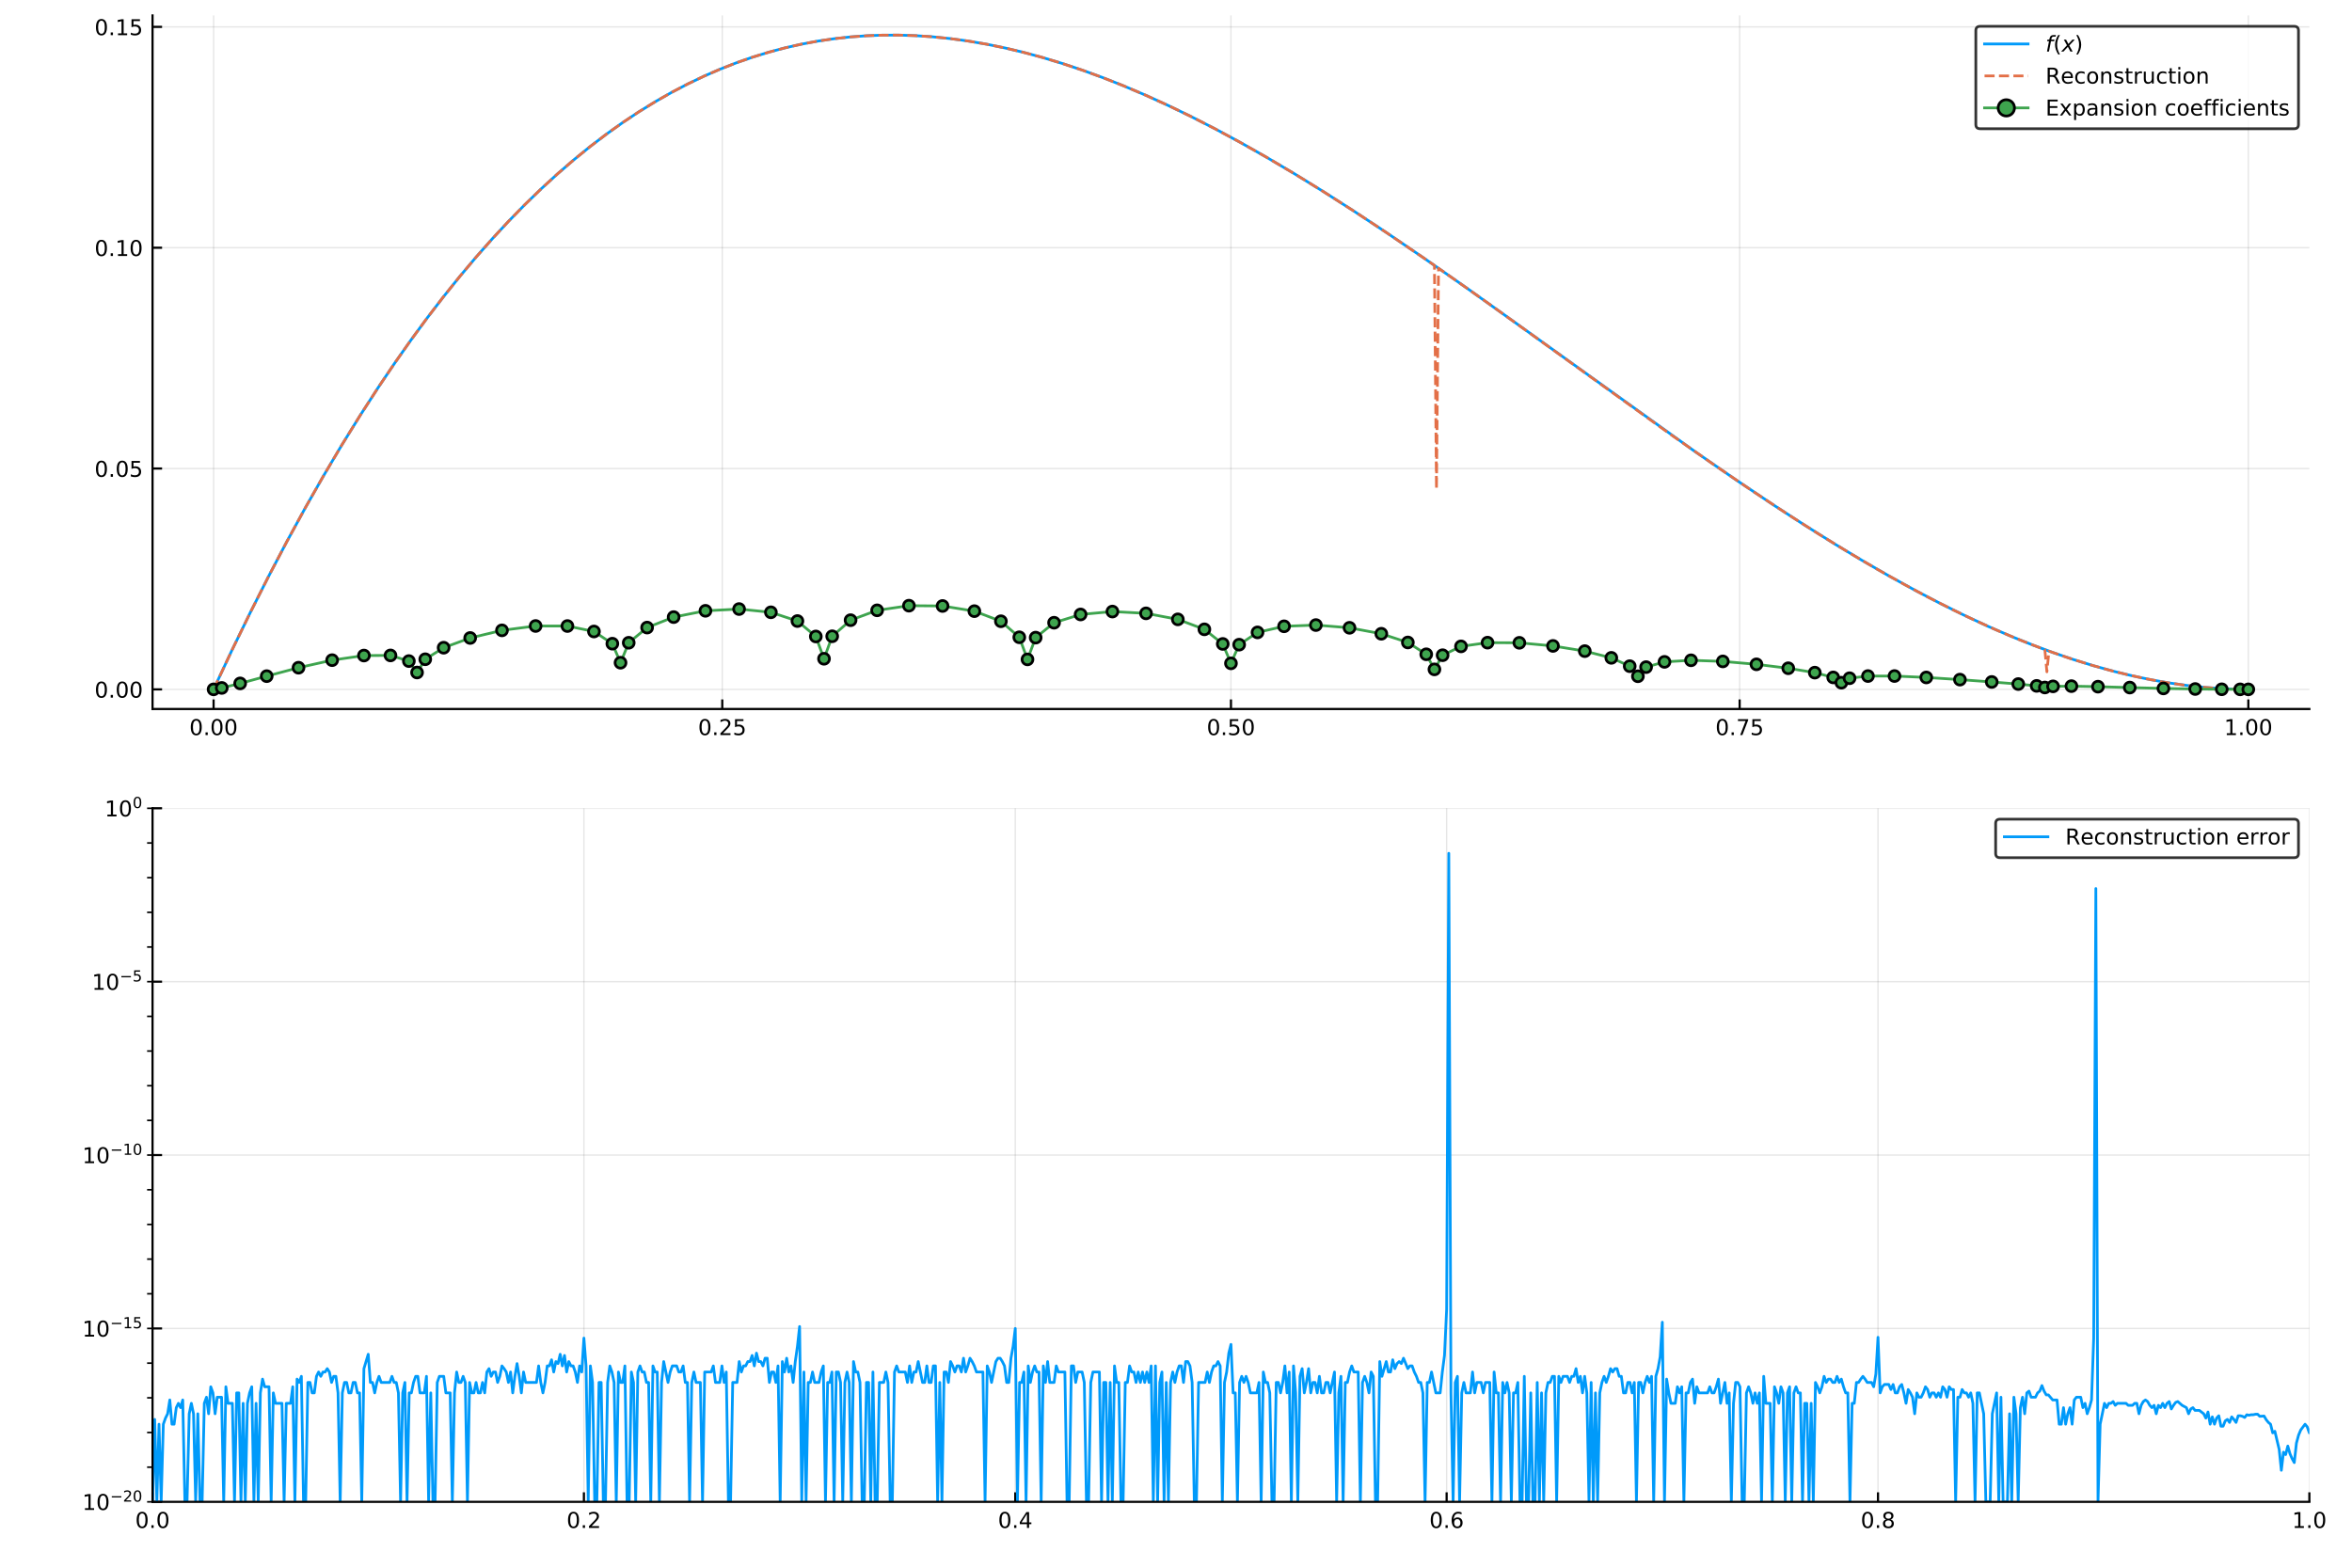 <?xml version="1.0" encoding="utf-8" standalone="no"?>
<!DOCTYPE svg PUBLIC "-//W3C//DTD SVG 1.1//EN"
  "http://www.w3.org/Graphics/SVG/1.1/DTD/svg11.dtd">
<!-- Created with matplotlib (http://matplotlib.org/) -->
<svg height="576pt" version="1.1" viewBox="0 0 864 576" width="864pt" xmlns="http://www.w3.org/2000/svg" xmlns:xlink="http://www.w3.org/1999/xlink">
 <defs>
  <style type="text/css">
*{stroke-linecap:butt;stroke-linejoin:round;}
  </style>
 </defs>
 <g id="figure_1">
  <g id="patch_1">
   <path d="M 0 576 
L 864 576 
L 864 0 
L 0 0 
z
" style="fill:#ffffff;"/>
  </g>
  <g id="axes_1">
   <g id="patch_2">
    <path d="M 56.036 260.499 
L 848.341 260.499 
L 848.341 5.669 
L 56.036 5.669 
z
" style="fill:#ffffff;"/>
   </g>
   <g id="matplotlib.axis_1">
    <g id="xtick_1">
     <g id="line2d_1">
      <path clip-path="url(#ped345cb0db)" d="M 78.46 260.499 
L 78.46 5.669 
" style="fill:none;opacity:0.1;stroke:#000000;stroke-linecap:square;stroke-width:0.5;"/>
     </g>
     <g id="line2d_2">
      <defs>
       <path d="M 0 0 
L 0 -3.5 
" id="m13732cc9e2" style="stroke:#000000;stroke-width:0.8;"/>
      </defs>
      <g>
       <use style="stroke:#000000;stroke-width:0.8;" x="78.46" xlink:href="#m13732cc9e2" y="260.499"/>
      </g>
     </g>
     <g id="text_1">
      <!-- 0.00 -->
      <defs>
       <path d="M 31.781 66.406 
Q 24.172 66.406 20.328 58.906 
Q 16.5 51.422 16.5 36.375 
Q 16.5 21.391 20.328 13.891 
Q 24.172 6.391 31.781 6.391 
Q 39.453 6.391 43.281 13.891 
Q 47.125 21.391 47.125 36.375 
Q 47.125 51.422 43.281 58.906 
Q 39.453 66.406 31.781 66.406 
z
M 31.781 74.219 
Q 44.047 74.219 50.516 64.516 
Q 56.984 54.828 56.984 36.375 
Q 56.984 17.969 50.516 8.266 
Q 44.047 -1.422 31.781 -1.422 
Q 19.531 -1.422 13.062 8.266 
Q 6.594 17.969 6.594 36.375 
Q 6.594 54.828 13.062 64.516 
Q 19.531 74.219 31.781 74.219 
z
" id="DejaVuSans-30"/>
       <path d="M 10.688 12.406 
L 21 12.406 
L 21 0 
L 10.688 0 
z
" id="DejaVuSans-2e"/>
      </defs>
      <g transform="translate(69.554 270.077)scale(0.08 -0.08)">
       <use xlink:href="#DejaVuSans-30"/>
       <use x="63.623" xlink:href="#DejaVuSans-2e"/>
       <use x="95.41" xlink:href="#DejaVuSans-30"/>
       <use x="159.033" xlink:href="#DejaVuSans-30"/>
      </g>
     </g>
    </g>
    <g id="xtick_2">
     <g id="line2d_3">
      <path clip-path="url(#ped345cb0db)" d="M 265.324 260.499 
L 265.324 5.669 
" style="fill:none;opacity:0.1;stroke:#000000;stroke-linecap:square;stroke-width:0.5;"/>
     </g>
     <g id="line2d_4">
      <g>
       <use style="stroke:#000000;stroke-width:0.8;" x="265.324" xlink:href="#m13732cc9e2" y="260.499"/>
      </g>
     </g>
     <g id="text_2">
      <!-- 0.25 -->
      <defs>
       <path d="M 19.188 8.297 
L 53.609 8.297 
L 53.609 0 
L 7.328 0 
L 7.328 8.297 
Q 12.938 14.109 22.625 23.891 
Q 32.328 33.688 34.812 36.531 
Q 39.547 41.844 41.422 45.531 
Q 43.312 49.219 43.312 52.781 
Q 43.312 58.594 39.234 62.25 
Q 35.156 65.922 28.609 65.922 
Q 23.969 65.922 18.812 64.312 
Q 13.672 62.703 7.812 59.422 
L 7.812 69.391 
Q 13.766 71.781 18.938 73 
Q 24.125 74.219 28.422 74.219 
Q 39.75 74.219 46.484 68.547 
Q 53.219 62.891 53.219 53.422 
Q 53.219 48.922 51.531 44.891 
Q 49.859 40.875 45.406 35.406 
Q 44.188 33.984 37.641 27.219 
Q 31.109 20.453 19.188 8.297 
z
" id="DejaVuSans-32"/>
       <path d="M 10.797 72.906 
L 49.516 72.906 
L 49.516 64.594 
L 19.828 64.594 
L 19.828 46.734 
Q 21.969 47.469 24.109 47.828 
Q 26.266 48.188 28.422 48.188 
Q 40.625 48.188 47.75 41.5 
Q 54.891 34.812 54.891 23.391 
Q 54.891 11.625 47.562 5.094 
Q 40.234 -1.422 26.906 -1.422 
Q 22.312 -1.422 17.547 -0.641 
Q 12.797 0.141 7.719 1.703 
L 7.719 11.625 
Q 12.109 9.234 16.797 8.062 
Q 21.484 6.891 26.703 6.891 
Q 35.156 6.891 40.078 11.328 
Q 45.016 15.766 45.016 23.391 
Q 45.016 31 40.078 35.438 
Q 35.156 39.891 26.703 39.891 
Q 22.75 39.891 18.812 39.016 
Q 14.891 38.141 10.797 36.281 
z
" id="DejaVuSans-35"/>
      </defs>
      <g transform="translate(256.418 270.077)scale(0.08 -0.08)">
       <use xlink:href="#DejaVuSans-30"/>
       <use x="63.623" xlink:href="#DejaVuSans-2e"/>
       <use x="95.41" xlink:href="#DejaVuSans-32"/>
       <use x="159.033" xlink:href="#DejaVuSans-35"/>
      </g>
     </g>
    </g>
    <g id="xtick_3">
     <g id="line2d_5">
      <path clip-path="url(#ped345cb0db)" d="M 452.188 260.499 
L 452.188 5.669 
" style="fill:none;opacity:0.1;stroke:#000000;stroke-linecap:square;stroke-width:0.5;"/>
     </g>
     <g id="line2d_6">
      <g>
       <use style="stroke:#000000;stroke-width:0.8;" x="452.188" xlink:href="#m13732cc9e2" y="260.499"/>
      </g>
     </g>
     <g id="text_3">
      <!-- 0.50 -->
      <g transform="translate(443.282 270.077)scale(0.08 -0.08)">
       <use xlink:href="#DejaVuSans-30"/>
       <use x="63.623" xlink:href="#DejaVuSans-2e"/>
       <use x="95.41" xlink:href="#DejaVuSans-35"/>
       <use x="159.033" xlink:href="#DejaVuSans-30"/>
      </g>
     </g>
    </g>
    <g id="xtick_4">
     <g id="line2d_7">
      <path clip-path="url(#ped345cb0db)" d="M 639.053 260.499 
L 639.053 5.669 
" style="fill:none;opacity:0.1;stroke:#000000;stroke-linecap:square;stroke-width:0.5;"/>
     </g>
     <g id="line2d_8">
      <g>
       <use style="stroke:#000000;stroke-width:0.8;" x="639.053" xlink:href="#m13732cc9e2" y="260.499"/>
      </g>
     </g>
     <g id="text_4">
      <!-- 0.75 -->
      <defs>
       <path d="M 8.203 72.906 
L 55.078 72.906 
L 55.078 68.703 
L 28.609 0 
L 18.312 0 
L 43.219 64.594 
L 8.203 64.594 
z
" id="DejaVuSans-37"/>
      </defs>
      <g transform="translate(630.146 270.077)scale(0.08 -0.08)">
       <use xlink:href="#DejaVuSans-30"/>
       <use x="63.623" xlink:href="#DejaVuSans-2e"/>
       <use x="95.41" xlink:href="#DejaVuSans-37"/>
       <use x="159.033" xlink:href="#DejaVuSans-35"/>
      </g>
     </g>
    </g>
    <g id="xtick_5">
     <g id="line2d_9">
      <path clip-path="url(#ped345cb0db)" d="M 825.917 260.499 
L 825.917 5.669 
" style="fill:none;opacity:0.1;stroke:#000000;stroke-linecap:square;stroke-width:0.5;"/>
     </g>
     <g id="line2d_10">
      <g>
       <use style="stroke:#000000;stroke-width:0.8;" x="825.917" xlink:href="#m13732cc9e2" y="260.499"/>
      </g>
     </g>
     <g id="text_5">
      <!-- 1.00 -->
      <defs>
       <path d="M 12.406 8.297 
L 28.516 8.297 
L 28.516 63.922 
L 10.984 60.406 
L 10.984 69.391 
L 28.422 72.906 
L 38.281 72.906 
L 38.281 8.297 
L 54.391 8.297 
L 54.391 0 
L 12.406 0 
z
" id="DejaVuSans-31"/>
      </defs>
      <g transform="translate(817.011 270.077)scale(0.08 -0.08)">
       <use xlink:href="#DejaVuSans-31"/>
       <use x="63.623" xlink:href="#DejaVuSans-2e"/>
       <use x="95.41" xlink:href="#DejaVuSans-30"/>
       <use x="159.033" xlink:href="#DejaVuSans-30"/>
      </g>
     </g>
    </g>
   </g>
   <g id="matplotlib.axis_2">
    <g id="ytick_1">
     <g id="line2d_11">
      <path clip-path="url(#ped345cb0db)" d="M 56.036 253.287 
L 848.341 253.287 
" style="fill:none;opacity:0.1;stroke:#000000;stroke-linecap:square;stroke-width:0.5;"/>
     </g>
     <g id="line2d_12">
      <defs>
       <path d="M 0 0 
L 3.5 0 
" id="m6add4a6248" style="stroke:#000000;stroke-width:0.8;"/>
      </defs>
      <g>
       <use style="stroke:#000000;stroke-width:0.8;" x="56.036" xlink:href="#m6add4a6248" y="253.287"/>
      </g>
     </g>
     <g id="text_6">
      <!-- 0.00 -->
      <g transform="translate(34.724 256.326)scale(0.08 -0.08)">
       <use xlink:href="#DejaVuSans-30"/>
       <use x="63.623" xlink:href="#DejaVuSans-2e"/>
       <use x="95.41" xlink:href="#DejaVuSans-30"/>
       <use x="159.033" xlink:href="#DejaVuSans-30"/>
      </g>
     </g>
    </g>
    <g id="ytick_2">
     <g id="line2d_13">
      <path clip-path="url(#ped345cb0db)" d="M 56.036 172.15 
L 848.341 172.15 
" style="fill:none;opacity:0.1;stroke:#000000;stroke-linecap:square;stroke-width:0.5;"/>
     </g>
     <g id="line2d_14">
      <g>
       <use style="stroke:#000000;stroke-width:0.8;" x="56.036" xlink:href="#m6add4a6248" y="172.15"/>
      </g>
     </g>
     <g id="text_7">
      <!-- 0.05 -->
      <g transform="translate(34.724 175.189)scale(0.08 -0.08)">
       <use xlink:href="#DejaVuSans-30"/>
       <use x="63.623" xlink:href="#DejaVuSans-2e"/>
       <use x="95.41" xlink:href="#DejaVuSans-30"/>
       <use x="159.033" xlink:href="#DejaVuSans-35"/>
      </g>
     </g>
    </g>
    <g id="ytick_3">
     <g id="line2d_15">
      <path clip-path="url(#ped345cb0db)" d="M 56.036 91.013 
L 848.341 91.013 
" style="fill:none;opacity:0.1;stroke:#000000;stroke-linecap:square;stroke-width:0.5;"/>
     </g>
     <g id="line2d_16">
      <g>
       <use style="stroke:#000000;stroke-width:0.8;" x="56.036" xlink:href="#m6add4a6248" y="91.013"/>
      </g>
     </g>
     <g id="text_8">
      <!-- 0.10 -->
      <g transform="translate(34.724 94.052)scale(0.08 -0.08)">
       <use xlink:href="#DejaVuSans-30"/>
       <use x="63.623" xlink:href="#DejaVuSans-2e"/>
       <use x="95.41" xlink:href="#DejaVuSans-31"/>
       <use x="159.033" xlink:href="#DejaVuSans-30"/>
      </g>
     </g>
    </g>
    <g id="ytick_4">
     <g id="line2d_17">
      <path clip-path="url(#ped345cb0db)" d="M 56.036 9.876 
L 848.341 9.876 
" style="fill:none;opacity:0.1;stroke:#000000;stroke-linecap:square;stroke-width:0.5;"/>
     </g>
     <g id="line2d_18">
      <g>
       <use style="stroke:#000000;stroke-width:0.8;" x="56.036" xlink:href="#m6add4a6248" y="9.876"/>
      </g>
     </g>
     <g id="text_9">
      <!-- 0.15 -->
      <g transform="translate(34.724 12.916)scale(0.08 -0.08)">
       <use xlink:href="#DejaVuSans-30"/>
       <use x="63.623" xlink:href="#DejaVuSans-2e"/>
       <use x="95.41" xlink:href="#DejaVuSans-31"/>
       <use x="159.033" xlink:href="#DejaVuSans-35"/>
      </g>
     </g>
    </g>
   </g>
   <g id="line2d_19">
    <path clip-path="url(#ped345cb0db)" d="M 78.46 253.287 
L 85.187 238.944 
L 91.914 225.119 
L 98.641 211.807 
L 105.368 198.998 
L 112.095 186.688 
L 118.823 174.867 
L 125.55 163.53 
L 132.277 152.668 
L 139.004 142.276 
L 144.984 133.426 
L 150.963 124.937 
L 156.943 116.802 
L 162.922 109.017 
L 168.902 101.578 
L 174.882 94.478 
L 180.861 87.713 
L 186.841 81.279 
L 192.821 75.169 
L 198.8 69.38 
L 204.78 63.905 
L 210.76 58.741 
L 216.739 53.882 
L 222.719 49.323 
L 228.699 45.059 
L 234.678 41.086 
L 240.658 37.397 
L 246.638 33.989 
L 252.617 30.856 
L 258.597 27.993 
L 264.577 25.396 
L 270.556 23.058 
L 276.536 20.976 
L 282.516 19.145 
L 288.495 17.558 
L 294.475 16.212 
L 300.455 15.101 
L 306.434 14.221 
L 312.414 13.566 
L 318.394 13.131 
L 324.373 12.912 
L 330.353 12.903 
L 336.333 13.1 
L 342.312 13.497 
L 349.039 14.177 
L 355.766 15.097 
L 362.494 16.25 
L 369.221 17.63 
L 375.948 19.228 
L 382.675 21.039 
L 390.149 23.29 
L 397.624 25.785 
L 405.099 28.513 
L 412.573 31.464 
L 420.795 34.957 
L 429.017 38.696 
L 437.239 42.668 
L 446.209 47.252 
L 455.178 52.08 
L 464.895 57.568 
L 475.36 63.752 
L 485.824 70.196 
L 497.036 77.356 
L 508.995 85.251 
L 522.449 94.4 
L 538.146 105.361 
L 557.58 119.228 
L 622.609 165.885 
L 637.558 176.205 
L 651.012 185.224 
L 662.971 192.98 
L 674.183 199.99 
L 684.648 206.276 
L 694.365 211.867 
L 704.081 217.2 
L 713.051 221.874 
L 722.02 226.292 
L 730.242 230.103 
L 738.465 233.672 
L 746.687 236.986 
L 754.161 239.767 
L 761.636 242.317 
L 769.11 244.626 
L 776.585 246.684 
L 783.312 248.315 
L 790.039 249.727 
L 796.766 250.915 
L 803.493 251.87 
L 810.22 252.586 
L 816.948 253.056 
L 822.927 253.261 
L 825.917 253.287 
L 825.917 253.287 
" style="fill:none;stroke:#009afa;stroke-linecap:round;"/>
   </g>
   <g id="line2d_20">
    <path clip-path="url(#ped345cb0db)" d="M 78.46 253.287 
L 85.187 238.944 
L 91.914 225.119 
L 98.641 211.807 
L 105.368 198.998 
L 112.095 186.688 
L 118.823 174.867 
L 125.55 163.53 
L 132.277 152.668 
L 139.004 142.276 
L 144.984 133.426 
L 150.963 124.937 
L 156.943 116.802 
L 162.922 109.017 
L 168.902 101.578 
L 174.882 94.478 
L 180.861 87.713 
L 186.841 81.279 
L 192.821 75.169 
L 198.8 69.38 
L 204.78 63.905 
L 210.76 58.741 
L 216.739 53.882 
L 222.719 49.323 
L 228.699 45.059 
L 234.678 41.086 
L 240.658 37.397 
L 246.638 33.989 
L 252.617 30.856 
L 258.597 27.993 
L 264.577 25.396 
L 270.556 23.058 
L 276.536 20.976 
L 282.516 19.145 
L 288.495 17.558 
L 294.475 16.212 
L 300.455 15.101 
L 306.434 14.221 
L 312.414 13.566 
L 318.394 13.131 
L 324.373 12.912 
L 330.353 12.903 
L 336.333 13.1 
L 342.312 13.497 
L 349.039 14.177 
L 355.766 15.097 
L 362.494 16.25 
L 369.221 17.63 
L 375.948 19.228 
L 382.675 21.039 
L 390.149 23.29 
L 397.624 25.785 
L 405.099 28.513 
L 412.573 31.464 
L 420.795 34.957 
L 429.017 38.696 
L 437.239 42.668 
L 446.209 47.252 
L 455.178 52.08 
L 464.895 57.568 
L 475.36 63.752 
L 485.824 70.196 
L 497.036 77.356 
L 508.995 85.251 
L 522.449 94.4 
L 526.934 97.504 
L 527.682 179.675 
L 528.429 98.544 
L 544.873 110.131 
L 566.549 125.696 
L 612.892 159.045 
L 629.336 170.563 
L 643.537 180.248 
L 656.244 188.65 
L 668.204 196.285 
L 679.415 203.166 
L 689.88 209.318 
L 699.597 214.772 
L 708.566 219.568 
L 717.536 224.116 
L 725.758 228.053 
L 733.98 231.756 
L 742.202 235.211 
L 749.676 238.126 
L 751.171 238.682 
L 751.919 246.838 
L 752.666 239.229 
L 760.141 241.826 
L 767.615 244.184 
L 775.09 246.293 
L 781.817 247.971 
L 788.544 249.433 
L 795.271 250.671 
L 801.998 251.678 
L 808.725 252.448 
L 815.453 252.973 
L 821.432 253.228 
L 825.917 253.287 
L 825.917 253.287 
" style="fill:none;stroke:#e36f47;stroke-dasharray:3.7,1.6;stroke-dashoffset:0;"/>
   </g>
   <g id="patch_3">
    <path d="M 56.036 260.499 
L 56.036 5.669 
" style="fill:none;stroke:#000000;stroke-linecap:square;stroke-linejoin:miter;stroke-width:0.8;"/>
   </g>
   <g id="patch_4">
    <path d="M 56.036 260.499 
L 848.341 260.499 
" style="fill:none;stroke:#000000;stroke-linecap:square;stroke-linejoin:miter;stroke-width:0.8;"/>
   </g>
   <g id="line2d_21">
    <path clip-path="url(#ped345cb0db)" d="M 78.46 253.287 
L 81.467 252.758 
L 88.223 251.097 
L 97.971 248.432 
L 109.656 245.328 
L 122.01 242.556 
L 133.694 240.859 
L 143.443 240.815 
L 150.198 242.895 
L 153.206 247.09 
L 156.213 242.223 
L 162.968 237.982 
L 172.717 234.402 
L 184.401 231.605 
L 196.755 230 
L 208.44 230.016 
L 218.188 232.022 
L 224.944 236.502 
L 227.951 243.495 
L 230.959 236.161 
L 237.714 230.582 
L 247.463 226.733 
L 259.147 224.423 
L 271.501 223.779 
L 283.186 224.97 
L 292.934 228.182 
L 299.69 233.851 
L 302.697 242.042 
L 305.704 233.777 
L 312.46 227.866 
L 322.208 224.246 
L 333.893 222.536 
L 346.247 222.647 
L 357.931 224.546 
L 367.68 228.262 
L 374.435 234.147 
L 377.443 242.271 
L 380.45 234.275 
L 387.205 228.801 
L 396.954 225.767 
L 408.639 224.697 
L 420.992 225.358 
L 432.677 227.566 
L 442.426 231.23 
L 449.181 236.594 
L 452.188 243.724 
L 455.196 236.861 
L 461.951 232.353 
L 471.7 230.118 
L 483.384 229.661 
L 495.738 230.665 
L 507.423 232.854 
L 517.171 236.054 
L 523.927 240.398 
L 526.934 245.943 
L 529.941 240.739 
L 536.697 237.492 
L 546.446 236.123 
L 558.13 236.181 
L 570.484 237.322 
L 582.168 239.234 
L 591.917 241.702 
L 598.673 244.764 
L 601.68 248.467 
L 604.687 245.116 
L 611.443 243.184 
L 621.191 242.605 
L 632.876 243.013 
L 645.23 244.085 
L 656.914 245.528 
L 666.663 247.139 
L 673.418 248.897 
L 676.426 250.839 
L 679.433 249.196 
L 686.188 248.397 
L 695.937 248.388 
L 707.621 248.908 
L 719.975 249.706 
L 731.66 250.562 
L 741.409 251.336 
L 748.164 252.002 
L 751.171 252.598 
L 754.179 252.183 
L 760.934 252.099 
L 770.683 252.295 
L 782.367 252.623 
L 794.721 252.94 
L 806.406 253.156 
L 816.154 253.258 
L 822.91 253.284 
L 825.917 253.287 
" style="fill:none;stroke:#3ea44e;stroke-linecap:round;"/>
   </g>
   <g id="PathCollection_1">
    <defs>
     <path d="M 0 2 
C 0.53 2 1.039 1.789 1.414 1.414 
C 1.789 1.039 2 0.53 2 0 
C 2 -0.53 1.789 -1.039 1.414 -1.414 
C 1.039 -1.789 0.53 -2 0 -2 
C -0.53 -2 -1.039 -1.789 -1.414 -1.414 
C -1.789 -1.039 -2 -0.53 -2 0 
C -2 0.53 -1.789 1.039 -1.414 1.414 
C -1.039 1.789 -0.53 2 0 2 
z
" id="m40b200e8b8" style="stroke:#000000;"/>
    </defs>
    <g clip-path="url(#ped345cb0db)">
     <use style="fill:#3ea44e;stroke:#000000;" x="78.46" xlink:href="#m40b200e8b8" y="253.287"/>
     <use style="fill:#3ea44e;stroke:#000000;" x="81.467" xlink:href="#m40b200e8b8" y="252.758"/>
     <use style="fill:#3ea44e;stroke:#000000;" x="88.223" xlink:href="#m40b200e8b8" y="251.097"/>
     <use style="fill:#3ea44e;stroke:#000000;" x="97.971" xlink:href="#m40b200e8b8" y="248.432"/>
     <use style="fill:#3ea44e;stroke:#000000;" x="109.656" xlink:href="#m40b200e8b8" y="245.328"/>
     <use style="fill:#3ea44e;stroke:#000000;" x="122.01" xlink:href="#m40b200e8b8" y="242.556"/>
     <use style="fill:#3ea44e;stroke:#000000;" x="133.694" xlink:href="#m40b200e8b8" y="240.859"/>
     <use style="fill:#3ea44e;stroke:#000000;" x="143.443" xlink:href="#m40b200e8b8" y="240.815"/>
     <use style="fill:#3ea44e;stroke:#000000;" x="150.198" xlink:href="#m40b200e8b8" y="242.895"/>
     <use style="fill:#3ea44e;stroke:#000000;" x="153.206" xlink:href="#m40b200e8b8" y="247.09"/>
     <use style="fill:#3ea44e;stroke:#000000;" x="156.213" xlink:href="#m40b200e8b8" y="242.223"/>
     <use style="fill:#3ea44e;stroke:#000000;" x="162.968" xlink:href="#m40b200e8b8" y="237.982"/>
     <use style="fill:#3ea44e;stroke:#000000;" x="172.717" xlink:href="#m40b200e8b8" y="234.402"/>
     <use style="fill:#3ea44e;stroke:#000000;" x="184.401" xlink:href="#m40b200e8b8" y="231.605"/>
     <use style="fill:#3ea44e;stroke:#000000;" x="196.755" xlink:href="#m40b200e8b8" y="230"/>
     <use style="fill:#3ea44e;stroke:#000000;" x="208.44" xlink:href="#m40b200e8b8" y="230.016"/>
     <use style="fill:#3ea44e;stroke:#000000;" x="218.188" xlink:href="#m40b200e8b8" y="232.022"/>
     <use style="fill:#3ea44e;stroke:#000000;" x="224.944" xlink:href="#m40b200e8b8" y="236.502"/>
     <use style="fill:#3ea44e;stroke:#000000;" x="227.951" xlink:href="#m40b200e8b8" y="243.495"/>
     <use style="fill:#3ea44e;stroke:#000000;" x="230.959" xlink:href="#m40b200e8b8" y="236.161"/>
     <use style="fill:#3ea44e;stroke:#000000;" x="237.714" xlink:href="#m40b200e8b8" y="230.582"/>
     <use style="fill:#3ea44e;stroke:#000000;" x="247.463" xlink:href="#m40b200e8b8" y="226.733"/>
     <use style="fill:#3ea44e;stroke:#000000;" x="259.147" xlink:href="#m40b200e8b8" y="224.423"/>
     <use style="fill:#3ea44e;stroke:#000000;" x="271.501" xlink:href="#m40b200e8b8" y="223.779"/>
     <use style="fill:#3ea44e;stroke:#000000;" x="283.186" xlink:href="#m40b200e8b8" y="224.97"/>
     <use style="fill:#3ea44e;stroke:#000000;" x="292.934" xlink:href="#m40b200e8b8" y="228.182"/>
     <use style="fill:#3ea44e;stroke:#000000;" x="299.69" xlink:href="#m40b200e8b8" y="233.851"/>
     <use style="fill:#3ea44e;stroke:#000000;" x="302.697" xlink:href="#m40b200e8b8" y="242.042"/>
     <use style="fill:#3ea44e;stroke:#000000;" x="305.704" xlink:href="#m40b200e8b8" y="233.777"/>
     <use style="fill:#3ea44e;stroke:#000000;" x="312.46" xlink:href="#m40b200e8b8" y="227.866"/>
     <use style="fill:#3ea44e;stroke:#000000;" x="322.208" xlink:href="#m40b200e8b8" y="224.246"/>
     <use style="fill:#3ea44e;stroke:#000000;" x="333.893" xlink:href="#m40b200e8b8" y="222.536"/>
     <use style="fill:#3ea44e;stroke:#000000;" x="346.247" xlink:href="#m40b200e8b8" y="222.647"/>
     <use style="fill:#3ea44e;stroke:#000000;" x="357.931" xlink:href="#m40b200e8b8" y="224.546"/>
     <use style="fill:#3ea44e;stroke:#000000;" x="367.68" xlink:href="#m40b200e8b8" y="228.262"/>
     <use style="fill:#3ea44e;stroke:#000000;" x="374.435" xlink:href="#m40b200e8b8" y="234.147"/>
     <use style="fill:#3ea44e;stroke:#000000;" x="377.443" xlink:href="#m40b200e8b8" y="242.271"/>
     <use style="fill:#3ea44e;stroke:#000000;" x="380.45" xlink:href="#m40b200e8b8" y="234.275"/>
     <use style="fill:#3ea44e;stroke:#000000;" x="387.205" xlink:href="#m40b200e8b8" y="228.801"/>
     <use style="fill:#3ea44e;stroke:#000000;" x="396.954" xlink:href="#m40b200e8b8" y="225.767"/>
     <use style="fill:#3ea44e;stroke:#000000;" x="408.639" xlink:href="#m40b200e8b8" y="224.697"/>
     <use style="fill:#3ea44e;stroke:#000000;" x="420.992" xlink:href="#m40b200e8b8" y="225.358"/>
     <use style="fill:#3ea44e;stroke:#000000;" x="432.677" xlink:href="#m40b200e8b8" y="227.566"/>
     <use style="fill:#3ea44e;stroke:#000000;" x="442.426" xlink:href="#m40b200e8b8" y="231.23"/>
     <use style="fill:#3ea44e;stroke:#000000;" x="449.181" xlink:href="#m40b200e8b8" y="236.594"/>
     <use style="fill:#3ea44e;stroke:#000000;" x="452.188" xlink:href="#m40b200e8b8" y="243.724"/>
     <use style="fill:#3ea44e;stroke:#000000;" x="455.196" xlink:href="#m40b200e8b8" y="236.861"/>
     <use style="fill:#3ea44e;stroke:#000000;" x="461.951" xlink:href="#m40b200e8b8" y="232.353"/>
     <use style="fill:#3ea44e;stroke:#000000;" x="471.7" xlink:href="#m40b200e8b8" y="230.118"/>
     <use style="fill:#3ea44e;stroke:#000000;" x="483.384" xlink:href="#m40b200e8b8" y="229.661"/>
     <use style="fill:#3ea44e;stroke:#000000;" x="495.738" xlink:href="#m40b200e8b8" y="230.665"/>
     <use style="fill:#3ea44e;stroke:#000000;" x="507.423" xlink:href="#m40b200e8b8" y="232.854"/>
     <use style="fill:#3ea44e;stroke:#000000;" x="517.171" xlink:href="#m40b200e8b8" y="236.054"/>
     <use style="fill:#3ea44e;stroke:#000000;" x="523.927" xlink:href="#m40b200e8b8" y="240.398"/>
     <use style="fill:#3ea44e;stroke:#000000;" x="526.934" xlink:href="#m40b200e8b8" y="245.943"/>
     <use style="fill:#3ea44e;stroke:#000000;" x="529.941" xlink:href="#m40b200e8b8" y="240.739"/>
     <use style="fill:#3ea44e;stroke:#000000;" x="536.697" xlink:href="#m40b200e8b8" y="237.492"/>
     <use style="fill:#3ea44e;stroke:#000000;" x="546.446" xlink:href="#m40b200e8b8" y="236.123"/>
     <use style="fill:#3ea44e;stroke:#000000;" x="558.13" xlink:href="#m40b200e8b8" y="236.181"/>
     <use style="fill:#3ea44e;stroke:#000000;" x="570.484" xlink:href="#m40b200e8b8" y="237.322"/>
     <use style="fill:#3ea44e;stroke:#000000;" x="582.168" xlink:href="#m40b200e8b8" y="239.234"/>
     <use style="fill:#3ea44e;stroke:#000000;" x="591.917" xlink:href="#m40b200e8b8" y="241.702"/>
     <use style="fill:#3ea44e;stroke:#000000;" x="598.673" xlink:href="#m40b200e8b8" y="244.764"/>
     <use style="fill:#3ea44e;stroke:#000000;" x="601.68" xlink:href="#m40b200e8b8" y="248.467"/>
     <use style="fill:#3ea44e;stroke:#000000;" x="604.687" xlink:href="#m40b200e8b8" y="245.116"/>
     <use style="fill:#3ea44e;stroke:#000000;" x="611.443" xlink:href="#m40b200e8b8" y="243.184"/>
     <use style="fill:#3ea44e;stroke:#000000;" x="621.191" xlink:href="#m40b200e8b8" y="242.605"/>
     <use style="fill:#3ea44e;stroke:#000000;" x="632.876" xlink:href="#m40b200e8b8" y="243.013"/>
     <use style="fill:#3ea44e;stroke:#000000;" x="645.23" xlink:href="#m40b200e8b8" y="244.085"/>
     <use style="fill:#3ea44e;stroke:#000000;" x="656.914" xlink:href="#m40b200e8b8" y="245.528"/>
     <use style="fill:#3ea44e;stroke:#000000;" x="666.663" xlink:href="#m40b200e8b8" y="247.139"/>
     <use style="fill:#3ea44e;stroke:#000000;" x="673.418" xlink:href="#m40b200e8b8" y="248.897"/>
     <use style="fill:#3ea44e;stroke:#000000;" x="676.426" xlink:href="#m40b200e8b8" y="250.839"/>
     <use style="fill:#3ea44e;stroke:#000000;" x="679.433" xlink:href="#m40b200e8b8" y="249.196"/>
     <use style="fill:#3ea44e;stroke:#000000;" x="686.188" xlink:href="#m40b200e8b8" y="248.397"/>
     <use style="fill:#3ea44e;stroke:#000000;" x="695.937" xlink:href="#m40b200e8b8" y="248.388"/>
     <use style="fill:#3ea44e;stroke:#000000;" x="707.621" xlink:href="#m40b200e8b8" y="248.908"/>
     <use style="fill:#3ea44e;stroke:#000000;" x="719.975" xlink:href="#m40b200e8b8" y="249.706"/>
     <use style="fill:#3ea44e;stroke:#000000;" x="731.66" xlink:href="#m40b200e8b8" y="250.562"/>
     <use style="fill:#3ea44e;stroke:#000000;" x="741.409" xlink:href="#m40b200e8b8" y="251.336"/>
     <use style="fill:#3ea44e;stroke:#000000;" x="748.164" xlink:href="#m40b200e8b8" y="252.002"/>
     <use style="fill:#3ea44e;stroke:#000000;" x="751.171" xlink:href="#m40b200e8b8" y="252.598"/>
     <use style="fill:#3ea44e;stroke:#000000;" x="754.179" xlink:href="#m40b200e8b8" y="252.183"/>
     <use style="fill:#3ea44e;stroke:#000000;" x="760.934" xlink:href="#m40b200e8b8" y="252.099"/>
     <use style="fill:#3ea44e;stroke:#000000;" x="770.683" xlink:href="#m40b200e8b8" y="252.295"/>
     <use style="fill:#3ea44e;stroke:#000000;" x="782.367" xlink:href="#m40b200e8b8" y="252.623"/>
     <use style="fill:#3ea44e;stroke:#000000;" x="794.721" xlink:href="#m40b200e8b8" y="252.94"/>
     <use style="fill:#3ea44e;stroke:#000000;" x="806.406" xlink:href="#m40b200e8b8" y="253.156"/>
     <use style="fill:#3ea44e;stroke:#000000;" x="816.154" xlink:href="#m40b200e8b8" y="253.258"/>
     <use style="fill:#3ea44e;stroke:#000000;" x="822.91" xlink:href="#m40b200e8b8" y="253.284"/>
     <use style="fill:#3ea44e;stroke:#000000;" x="825.917" xlink:href="#m40b200e8b8" y="253.287"/>
    </g>
   </g>
   <g id="legend_1">
    <g id="patch_5">
     <path d="M 727.413 47.297 
L 842.741 47.297 
Q 844.341 47.297 844.341 45.697 
L 844.341 11.269 
Q 844.341 9.669 842.741 9.669 
L 727.413 9.669 
Q 725.813 9.669 725.813 11.269 
L 725.813 45.697 
Q 725.813 47.297 727.413 47.297 
z
" style="fill:#ffffff;opacity:0.8;stroke:#000000;stroke-linejoin:miter;"/>
    </g>
    <g id="line2d_22">
     <path d="M 729.013 16.148 
L 745.013 16.148 
" style="fill:none;stroke:#009afa;stroke-linecap:square;"/>
    </g>
    <g id="line2d_23"/>
    <g id="text_10">
     <!-- $f(x)$ -->
     <defs>
      <path d="M 47.797 75.984 
L 46.391 68.5 
L 37.797 68.5 
Q 32.906 68.5 30.688 66.578 
Q 28.469 64.656 27.391 59.516 
L 26.422 54.688 
L 41.219 54.688 
L 39.891 47.703 
L 25.094 47.703 
L 15.828 0 
L 6.781 0 
L 16.109 47.703 
L 7.516 47.703 
L 8.797 54.688 
L 17.391 54.688 
L 18.109 58.5 
Q 19.969 68.172 24.625 72.078 
Q 29.297 75.984 39.312 75.984 
z
" id="DejaVuSans-Oblique-66"/>
      <path d="M 31 75.875 
Q 24.469 64.656 21.281 53.656 
Q 18.109 42.672 18.109 31.391 
Q 18.109 20.125 21.312 9.062 
Q 24.516 -2 31 -13.188 
L 23.188 -13.188 
Q 15.875 -1.703 12.234 9.375 
Q 8.594 20.453 8.594 31.391 
Q 8.594 42.281 12.203 53.312 
Q 15.828 64.359 23.188 75.875 
z
" id="DejaVuSans-28"/>
      <path d="M 60.016 54.688 
L 34.906 27.875 
L 50.297 0 
L 39.984 0 
L 28.422 21.688 
L 8.297 0 
L -2.594 0 
L 24.312 28.812 
L 10.016 54.688 
L 20.312 54.688 
L 30.812 34.906 
L 49.125 54.688 
z
" id="DejaVuSans-Oblique-78"/>
      <path d="M 8.016 75.875 
L 15.828 75.875 
Q 23.141 64.359 26.781 53.312 
Q 30.422 42.281 30.422 31.391 
Q 30.422 20.453 26.781 9.375 
Q 23.141 -1.703 15.828 -13.188 
L 8.016 -13.188 
Q 14.5 -2 17.703 9.062 
Q 20.906 20.125 20.906 31.391 
Q 20.906 42.672 17.703 53.656 
Q 14.5 64.656 8.016 75.875 
z
" id="DejaVuSans-29"/>
     </defs>
     <g transform="translate(751.413 18.948)scale(0.08 -0.08)">
      <use transform="translate(0 0.016)" xlink:href="#DejaVuSans-Oblique-66"/>
      <use transform="translate(35.205 0.016)" xlink:href="#DejaVuSans-28"/>
      <use transform="translate(74.219 0.016)" xlink:href="#DejaVuSans-Oblique-78"/>
      <use transform="translate(133.398 0.016)" xlink:href="#DejaVuSans-29"/>
     </g>
    </g>
    <g id="line2d_24">
     <path d="M 729.013 27.891 
L 745.013 27.891 
" style="fill:none;stroke:#e36f47;stroke-dasharray:3.7,1.6;stroke-dashoffset:0;"/>
    </g>
    <g id="line2d_25"/>
    <g id="text_11">
     <!-- Reconstruction -->
     <defs>
      <path d="M 44.391 34.188 
Q 47.562 33.109 50.562 29.594 
Q 53.562 26.078 56.594 19.922 
L 66.609 0 
L 56 0 
L 46.688 18.703 
Q 43.062 26.031 39.672 28.422 
Q 36.281 30.812 30.422 30.812 
L 19.672 30.812 
L 19.672 0 
L 9.812 0 
L 9.812 72.906 
L 32.078 72.906 
Q 44.578 72.906 50.734 67.672 
Q 56.891 62.453 56.891 51.906 
Q 56.891 45.016 53.688 40.469 
Q 50.484 35.938 44.391 34.188 
z
M 19.672 64.797 
L 19.672 38.922 
L 32.078 38.922 
Q 39.203 38.922 42.844 42.219 
Q 46.484 45.516 46.484 51.906 
Q 46.484 58.297 42.844 61.547 
Q 39.203 64.797 32.078 64.797 
z
" id="DejaVuSans-52"/>
      <path d="M 56.203 29.594 
L 56.203 25.203 
L 14.891 25.203 
Q 15.484 15.922 20.484 11.062 
Q 25.484 6.203 34.422 6.203 
Q 39.594 6.203 44.453 7.469 
Q 49.312 8.734 54.109 11.281 
L 54.109 2.781 
Q 49.266 0.734 44.188 -0.344 
Q 39.109 -1.422 33.891 -1.422 
Q 20.797 -1.422 13.156 6.188 
Q 5.516 13.812 5.516 26.812 
Q 5.516 40.234 12.766 48.109 
Q 20.016 56 32.328 56 
Q 43.359 56 49.781 48.891 
Q 56.203 41.797 56.203 29.594 
z
M 47.219 32.234 
Q 47.125 39.594 43.094 43.984 
Q 39.062 48.391 32.422 48.391 
Q 24.906 48.391 20.391 44.141 
Q 15.875 39.891 15.188 32.172 
z
" id="DejaVuSans-65"/>
      <path d="M 48.781 52.594 
L 48.781 44.188 
Q 44.969 46.297 41.141 47.344 
Q 37.312 48.391 33.406 48.391 
Q 24.656 48.391 19.812 42.844 
Q 14.984 37.312 14.984 27.297 
Q 14.984 17.281 19.812 11.734 
Q 24.656 6.203 33.406 6.203 
Q 37.312 6.203 41.141 7.25 
Q 44.969 8.297 48.781 10.406 
L 48.781 2.094 
Q 45.016 0.344 40.984 -0.531 
Q 36.969 -1.422 32.422 -1.422 
Q 20.062 -1.422 12.781 6.344 
Q 5.516 14.109 5.516 27.297 
Q 5.516 40.672 12.859 48.328 
Q 20.219 56 33.016 56 
Q 37.156 56 41.109 55.141 
Q 45.062 54.297 48.781 52.594 
z
" id="DejaVuSans-63"/>
      <path d="M 30.609 48.391 
Q 23.391 48.391 19.188 42.75 
Q 14.984 37.109 14.984 27.297 
Q 14.984 17.484 19.156 11.844 
Q 23.344 6.203 30.609 6.203 
Q 37.797 6.203 41.984 11.859 
Q 46.188 17.531 46.188 27.297 
Q 46.188 37.016 41.984 42.703 
Q 37.797 48.391 30.609 48.391 
z
M 30.609 56 
Q 42.328 56 49.016 48.375 
Q 55.719 40.766 55.719 27.297 
Q 55.719 13.875 49.016 6.219 
Q 42.328 -1.422 30.609 -1.422 
Q 18.844 -1.422 12.172 6.219 
Q 5.516 13.875 5.516 27.297 
Q 5.516 40.766 12.172 48.375 
Q 18.844 56 30.609 56 
z
" id="DejaVuSans-6f"/>
      <path d="M 54.891 33.016 
L 54.891 0 
L 45.906 0 
L 45.906 32.719 
Q 45.906 40.484 42.875 44.328 
Q 39.844 48.188 33.797 48.188 
Q 26.516 48.188 22.312 43.547 
Q 18.109 38.922 18.109 30.906 
L 18.109 0 
L 9.078 0 
L 9.078 54.688 
L 18.109 54.688 
L 18.109 46.188 
Q 21.344 51.125 25.703 53.562 
Q 30.078 56 35.797 56 
Q 45.219 56 50.047 50.172 
Q 54.891 44.344 54.891 33.016 
z
" id="DejaVuSans-6e"/>
      <path d="M 44.281 53.078 
L 44.281 44.578 
Q 40.484 46.531 36.375 47.5 
Q 32.281 48.484 27.875 48.484 
Q 21.188 48.484 17.844 46.438 
Q 14.5 44.391 14.5 40.281 
Q 14.5 37.156 16.891 35.375 
Q 19.281 33.594 26.516 31.984 
L 29.594 31.297 
Q 39.156 29.25 43.188 25.516 
Q 47.219 21.781 47.219 15.094 
Q 47.219 7.469 41.188 3.016 
Q 35.156 -1.422 24.609 -1.422 
Q 20.219 -1.422 15.453 -0.562 
Q 10.688 0.297 5.422 2 
L 5.422 11.281 
Q 10.406 8.688 15.234 7.391 
Q 20.062 6.109 24.812 6.109 
Q 31.156 6.109 34.562 8.281 
Q 37.984 10.453 37.984 14.406 
Q 37.984 18.062 35.516 20.016 
Q 33.062 21.969 24.703 23.781 
L 21.578 24.516 
Q 13.234 26.266 9.516 29.906 
Q 5.812 33.547 5.812 39.891 
Q 5.812 47.609 11.281 51.797 
Q 16.75 56 26.812 56 
Q 31.781 56 36.172 55.266 
Q 40.578 54.547 44.281 53.078 
z
" id="DejaVuSans-73"/>
      <path d="M 18.312 70.219 
L 18.312 54.688 
L 36.812 54.688 
L 36.812 47.703 
L 18.312 47.703 
L 18.312 18.016 
Q 18.312 11.328 20.141 9.422 
Q 21.969 7.516 27.594 7.516 
L 36.812 7.516 
L 36.812 0 
L 27.594 0 
Q 17.188 0 13.234 3.875 
Q 9.281 7.766 9.281 18.016 
L 9.281 47.703 
L 2.688 47.703 
L 2.688 54.688 
L 9.281 54.688 
L 9.281 70.219 
z
" id="DejaVuSans-74"/>
      <path d="M 41.109 46.297 
Q 39.594 47.172 37.812 47.578 
Q 36.031 48 33.891 48 
Q 26.266 48 22.188 43.047 
Q 18.109 38.094 18.109 28.812 
L 18.109 0 
L 9.078 0 
L 9.078 54.688 
L 18.109 54.688 
L 18.109 46.188 
Q 20.953 51.172 25.484 53.578 
Q 30.031 56 36.531 56 
Q 37.453 56 38.578 55.875 
Q 39.703 55.766 41.062 55.516 
z
" id="DejaVuSans-72"/>
      <path d="M 8.5 21.578 
L 8.5 54.688 
L 17.484 54.688 
L 17.484 21.922 
Q 17.484 14.156 20.5 10.266 
Q 23.531 6.391 29.594 6.391 
Q 36.859 6.391 41.078 11.031 
Q 45.312 15.672 45.312 23.688 
L 45.312 54.688 
L 54.297 54.688 
L 54.297 0 
L 45.312 0 
L 45.312 8.406 
Q 42.047 3.422 37.719 1 
Q 33.406 -1.422 27.688 -1.422 
Q 18.266 -1.422 13.375 4.438 
Q 8.5 10.297 8.5 21.578 
z
M 31.109 56 
z
" id="DejaVuSans-75"/>
      <path d="M 9.422 54.688 
L 18.406 54.688 
L 18.406 0 
L 9.422 0 
z
M 9.422 75.984 
L 18.406 75.984 
L 18.406 64.594 
L 9.422 64.594 
z
" id="DejaVuSans-69"/>
     </defs>
     <g transform="translate(751.413 30.691)scale(0.08 -0.08)">
      <use xlink:href="#DejaVuSans-52"/>
      <use x="69.42" xlink:href="#DejaVuSans-65"/>
      <use x="130.943" xlink:href="#DejaVuSans-63"/>
      <use x="185.924" xlink:href="#DejaVuSans-6f"/>
      <use x="247.105" xlink:href="#DejaVuSans-6e"/>
      <use x="310.484" xlink:href="#DejaVuSans-73"/>
      <use x="362.584" xlink:href="#DejaVuSans-74"/>
      <use x="401.793" xlink:href="#DejaVuSans-72"/>
      <use x="442.906" xlink:href="#DejaVuSans-75"/>
      <use x="506.285" xlink:href="#DejaVuSans-63"/>
      <use x="561.266" xlink:href="#DejaVuSans-74"/>
      <use x="600.475" xlink:href="#DejaVuSans-69"/>
      <use x="628.258" xlink:href="#DejaVuSans-6f"/>
      <use x="689.439" xlink:href="#DejaVuSans-6e"/>
     </g>
    </g>
    <g id="line2d_26">
     <path d="M 729.013 39.633 
L 745.013 39.633 
" style="fill:none;stroke:#3ea44e;stroke-linecap:square;"/>
    </g>
    <g id="line2d_27">
     <defs>
      <path d="M 0 3 
C 0.796 3 1.559 2.684 2.121 2.121 
C 2.684 1.559 3 0.796 3 0 
C 3 -0.796 2.684 -1.559 2.121 -2.121 
C 1.559 -2.684 0.796 -3 0 -3 
C -0.796 -3 -1.559 -2.684 -2.121 -2.121 
C -2.684 -1.559 -3 -0.796 -3 0 
C -3 0.796 -2.684 1.559 -2.121 2.121 
C -1.559 2.684 -0.796 3 0 3 
z
" id="mc9d682dc11" style="stroke:#000000;"/>
     </defs>
     <g>
      <use style="fill:#3ea44e;stroke:#000000;" x="737.013" xlink:href="#mc9d682dc11" y="39.633"/>
     </g>
    </g>
    <g id="text_12">
     <!-- Expansion coefficients -->
     <defs>
      <path d="M 9.812 72.906 
L 55.906 72.906 
L 55.906 64.594 
L 19.672 64.594 
L 19.672 43.016 
L 54.391 43.016 
L 54.391 34.719 
L 19.672 34.719 
L 19.672 8.297 
L 56.781 8.297 
L 56.781 0 
L 9.812 0 
z
" id="DejaVuSans-45"/>
      <path d="M 54.891 54.688 
L 35.109 28.078 
L 55.906 0 
L 45.312 0 
L 29.391 21.484 
L 13.484 0 
L 2.875 0 
L 24.125 28.609 
L 4.688 54.688 
L 15.281 54.688 
L 29.781 35.203 
L 44.281 54.688 
z
" id="DejaVuSans-78"/>
      <path d="M 18.109 8.203 
L 18.109 -20.797 
L 9.078 -20.797 
L 9.078 54.688 
L 18.109 54.688 
L 18.109 46.391 
Q 20.953 51.266 25.266 53.625 
Q 29.594 56 35.594 56 
Q 45.562 56 51.781 48.094 
Q 58.016 40.188 58.016 27.297 
Q 58.016 14.406 51.781 6.484 
Q 45.562 -1.422 35.594 -1.422 
Q 29.594 -1.422 25.266 0.953 
Q 20.953 3.328 18.109 8.203 
z
M 48.688 27.297 
Q 48.688 37.203 44.609 42.844 
Q 40.531 48.484 33.406 48.484 
Q 26.266 48.484 22.188 42.844 
Q 18.109 37.203 18.109 27.297 
Q 18.109 17.391 22.188 11.75 
Q 26.266 6.109 33.406 6.109 
Q 40.531 6.109 44.609 11.75 
Q 48.688 17.391 48.688 27.297 
z
" id="DejaVuSans-70"/>
      <path d="M 34.281 27.484 
Q 23.391 27.484 19.188 25 
Q 14.984 22.516 14.984 16.5 
Q 14.984 11.719 18.141 8.906 
Q 21.297 6.109 26.703 6.109 
Q 34.188 6.109 38.703 11.406 
Q 43.219 16.703 43.219 25.484 
L 43.219 27.484 
z
M 52.203 31.203 
L 52.203 0 
L 43.219 0 
L 43.219 8.297 
Q 40.141 3.328 35.547 0.953 
Q 30.953 -1.422 24.312 -1.422 
Q 15.922 -1.422 10.953 3.297 
Q 6 8.016 6 15.922 
Q 6 25.141 12.172 29.828 
Q 18.359 34.516 30.609 34.516 
L 43.219 34.516 
L 43.219 35.406 
Q 43.219 41.609 39.141 45 
Q 35.062 48.391 27.688 48.391 
Q 23 48.391 18.547 47.266 
Q 14.109 46.141 10.016 43.891 
L 10.016 52.203 
Q 14.938 54.109 19.578 55.047 
Q 24.219 56 28.609 56 
Q 40.484 56 46.344 49.844 
Q 52.203 43.703 52.203 31.203 
z
" id="DejaVuSans-61"/>
      <path id="DejaVuSans-20"/>
      <path d="M 37.109 75.984 
L 37.109 68.5 
L 28.516 68.5 
Q 23.688 68.5 21.797 66.547 
Q 19.922 64.594 19.922 59.516 
L 19.922 54.688 
L 34.719 54.688 
L 34.719 47.703 
L 19.922 47.703 
L 19.922 0 
L 10.891 0 
L 10.891 47.703 
L 2.297 47.703 
L 2.297 54.688 
L 10.891 54.688 
L 10.891 58.5 
Q 10.891 67.625 15.141 71.797 
Q 19.391 75.984 28.609 75.984 
z
" id="DejaVuSans-66"/>
     </defs>
     <g transform="translate(751.413 42.433)scale(0.08 -0.08)">
      <use xlink:href="#DejaVuSans-45"/>
      <use x="63.184" xlink:href="#DejaVuSans-78"/>
      <use x="122.363" xlink:href="#DejaVuSans-70"/>
      <use x="185.84" xlink:href="#DejaVuSans-61"/>
      <use x="247.119" xlink:href="#DejaVuSans-6e"/>
      <use x="310.498" xlink:href="#DejaVuSans-73"/>
      <use x="362.598" xlink:href="#DejaVuSans-69"/>
      <use x="390.381" xlink:href="#DejaVuSans-6f"/>
      <use x="451.562" xlink:href="#DejaVuSans-6e"/>
      <use x="514.941" xlink:href="#DejaVuSans-20"/>
      <use x="546.729" xlink:href="#DejaVuSans-63"/>
      <use x="601.709" xlink:href="#DejaVuSans-6f"/>
      <use x="662.891" xlink:href="#DejaVuSans-65"/>
      <use x="724.414" xlink:href="#DejaVuSans-66"/>
      <use x="759.619" xlink:href="#DejaVuSans-66"/>
      <use x="794.824" xlink:href="#DejaVuSans-69"/>
      <use x="822.607" xlink:href="#DejaVuSans-63"/>
      <use x="877.588" xlink:href="#DejaVuSans-69"/>
      <use x="905.371" xlink:href="#DejaVuSans-65"/>
      <use x="966.895" xlink:href="#DejaVuSans-6e"/>
      <use x="1030.273" xlink:href="#DejaVuSans-74"/>
      <use x="1069.482" xlink:href="#DejaVuSans-73"/>
     </g>
    </g>
   </g>
  </g>
  <g id="axes_2">
   <g id="patch_6">
    <path d="M 56.036 551.811 
L 848.341 551.811 
L 848.341 296.981 
L 56.036 296.981 
z
" style="fill:#ffffff;"/>
   </g>
   <g id="matplotlib.axis_3">
    <g id="xtick_6">
     <g id="line2d_28">
      <path clip-path="url(#pc54e4c4457)" d="M 56.036 551.811 
L 56.036 296.981 
" style="fill:none;opacity:0.1;stroke:#000000;stroke-linecap:square;stroke-width:0.5;"/>
     </g>
     <g id="line2d_29">
      <g>
       <use style="stroke:#000000;stroke-width:0.8;" x="56.036" xlink:href="#m13732cc9e2" y="551.811"/>
      </g>
     </g>
     <g id="text_13">
      <!-- 0.0 -->
      <g transform="translate(49.675 561.389)scale(0.08 -0.08)">
       <use xlink:href="#DejaVuSans-30"/>
       <use x="63.623" xlink:href="#DejaVuSans-2e"/>
       <use x="95.41" xlink:href="#DejaVuSans-30"/>
      </g>
     </g>
    </g>
    <g id="xtick_7">
     <g id="line2d_30">
      <path clip-path="url(#pc54e4c4457)" d="M 214.497 551.811 
L 214.497 296.981 
" style="fill:none;opacity:0.1;stroke:#000000;stroke-linecap:square;stroke-width:0.5;"/>
     </g>
     <g id="line2d_31">
      <g>
       <use style="stroke:#000000;stroke-width:0.8;" x="214.497" xlink:href="#m13732cc9e2" y="551.811"/>
      </g>
     </g>
     <g id="text_14">
      <!-- 0.2 -->
      <g transform="translate(208.136 561.389)scale(0.08 -0.08)">
       <use xlink:href="#DejaVuSans-30"/>
       <use x="63.623" xlink:href="#DejaVuSans-2e"/>
       <use x="95.41" xlink:href="#DejaVuSans-32"/>
      </g>
     </g>
    </g>
    <g id="xtick_8">
     <g id="line2d_32">
      <path clip-path="url(#pc54e4c4457)" d="M 372.958 551.811 
L 372.958 296.981 
" style="fill:none;opacity:0.1;stroke:#000000;stroke-linecap:square;stroke-width:0.5;"/>
     </g>
     <g id="line2d_33">
      <g>
       <use style="stroke:#000000;stroke-width:0.8;" x="372.958" xlink:href="#m13732cc9e2" y="551.811"/>
      </g>
     </g>
     <g id="text_15">
      <!-- 0.4 -->
      <defs>
       <path d="M 37.797 64.312 
L 12.891 25.391 
L 37.797 25.391 
z
M 35.203 72.906 
L 47.609 72.906 
L 47.609 25.391 
L 58.016 25.391 
L 58.016 17.188 
L 47.609 17.188 
L 47.609 0 
L 37.797 0 
L 37.797 17.188 
L 4.891 17.188 
L 4.891 26.703 
z
" id="DejaVuSans-34"/>
      </defs>
      <g transform="translate(366.597 561.389)scale(0.08 -0.08)">
       <use xlink:href="#DejaVuSans-30"/>
       <use x="63.623" xlink:href="#DejaVuSans-2e"/>
       <use x="95.41" xlink:href="#DejaVuSans-34"/>
      </g>
     </g>
    </g>
    <g id="xtick_9">
     <g id="line2d_34">
      <path clip-path="url(#pc54e4c4457)" d="M 531.419 551.811 
L 531.419 296.981 
" style="fill:none;opacity:0.1;stroke:#000000;stroke-linecap:square;stroke-width:0.5;"/>
     </g>
     <g id="line2d_35">
      <g>
       <use style="stroke:#000000;stroke-width:0.8;" x="531.419" xlink:href="#m13732cc9e2" y="551.811"/>
      </g>
     </g>
     <g id="text_16">
      <!-- 0.6 -->
      <defs>
       <path d="M 33.016 40.375 
Q 26.375 40.375 22.484 35.828 
Q 18.609 31.297 18.609 23.391 
Q 18.609 15.531 22.484 10.953 
Q 26.375 6.391 33.016 6.391 
Q 39.656 6.391 43.531 10.953 
Q 47.406 15.531 47.406 23.391 
Q 47.406 31.297 43.531 35.828 
Q 39.656 40.375 33.016 40.375 
z
M 52.594 71.297 
L 52.594 62.312 
Q 48.875 64.062 45.094 64.984 
Q 41.312 65.922 37.594 65.922 
Q 27.828 65.922 22.672 59.328 
Q 17.531 52.734 16.797 39.406 
Q 19.672 43.656 24.016 45.922 
Q 28.375 48.188 33.594 48.188 
Q 44.578 48.188 50.953 41.516 
Q 57.328 34.859 57.328 23.391 
Q 57.328 12.156 50.688 5.359 
Q 44.047 -1.422 33.016 -1.422 
Q 20.359 -1.422 13.672 8.266 
Q 6.984 17.969 6.984 36.375 
Q 6.984 53.656 15.188 63.938 
Q 23.391 74.219 37.203 74.219 
Q 40.922 74.219 44.703 73.484 
Q 48.484 72.75 52.594 71.297 
z
" id="DejaVuSans-36"/>
      </defs>
      <g transform="translate(525.058 561.389)scale(0.08 -0.08)">
       <use xlink:href="#DejaVuSans-30"/>
       <use x="63.623" xlink:href="#DejaVuSans-2e"/>
       <use x="95.41" xlink:href="#DejaVuSans-36"/>
      </g>
     </g>
    </g>
    <g id="xtick_10">
     <g id="line2d_36">
      <path clip-path="url(#pc54e4c4457)" d="M 689.88 551.811 
L 689.88 296.981 
" style="fill:none;opacity:0.1;stroke:#000000;stroke-linecap:square;stroke-width:0.5;"/>
     </g>
     <g id="line2d_37">
      <g>
       <use style="stroke:#000000;stroke-width:0.8;" x="689.88" xlink:href="#m13732cc9e2" y="551.811"/>
      </g>
     </g>
     <g id="text_17">
      <!-- 0.8 -->
      <defs>
       <path d="M 31.781 34.625 
Q 24.75 34.625 20.719 30.859 
Q 16.703 27.094 16.703 20.516 
Q 16.703 13.922 20.719 10.156 
Q 24.75 6.391 31.781 6.391 
Q 38.812 6.391 42.859 10.172 
Q 46.922 13.969 46.922 20.516 
Q 46.922 27.094 42.891 30.859 
Q 38.875 34.625 31.781 34.625 
z
M 21.922 38.812 
Q 15.578 40.375 12.031 44.719 
Q 8.5 49.078 8.5 55.328 
Q 8.5 64.062 14.719 69.141 
Q 20.953 74.219 31.781 74.219 
Q 42.672 74.219 48.875 69.141 
Q 55.078 64.062 55.078 55.328 
Q 55.078 49.078 51.531 44.719 
Q 48 40.375 41.703 38.812 
Q 48.828 37.156 52.797 32.312 
Q 56.781 27.484 56.781 20.516 
Q 56.781 9.906 50.312 4.234 
Q 43.844 -1.422 31.781 -1.422 
Q 19.734 -1.422 13.25 4.234 
Q 6.781 9.906 6.781 20.516 
Q 6.781 27.484 10.781 32.312 
Q 14.797 37.156 21.922 38.812 
z
M 18.312 54.391 
Q 18.312 48.734 21.844 45.562 
Q 25.391 42.391 31.781 42.391 
Q 38.141 42.391 41.719 45.562 
Q 45.312 48.734 45.312 54.391 
Q 45.312 60.062 41.719 63.234 
Q 38.141 66.406 31.781 66.406 
Q 25.391 66.406 21.844 63.234 
Q 18.312 60.062 18.312 54.391 
z
" id="DejaVuSans-38"/>
      </defs>
      <g transform="translate(683.519 561.389)scale(0.08 -0.08)">
       <use xlink:href="#DejaVuSans-30"/>
       <use x="63.623" xlink:href="#DejaVuSans-2e"/>
       <use x="95.41" xlink:href="#DejaVuSans-38"/>
      </g>
     </g>
    </g>
    <g id="xtick_11">
     <g id="line2d_38">
      <path clip-path="url(#pc54e4c4457)" d="M 848.341 551.811 
L 848.341 296.981 
" style="fill:none;opacity:0.1;stroke:#000000;stroke-linecap:square;stroke-width:0.5;"/>
     </g>
     <g id="line2d_39">
      <g>
       <use style="stroke:#000000;stroke-width:0.8;" x="848.341" xlink:href="#m13732cc9e2" y="551.811"/>
      </g>
     </g>
     <g id="text_18">
      <!-- 1.0 -->
      <g transform="translate(841.979 561.389)scale(0.08 -0.08)">
       <use xlink:href="#DejaVuSans-31"/>
       <use x="63.623" xlink:href="#DejaVuSans-2e"/>
       <use x="95.41" xlink:href="#DejaVuSans-30"/>
      </g>
     </g>
    </g>
   </g>
   <g id="matplotlib.axis_4">
    <g id="ytick_5">
     <g id="line2d_40">
      <path clip-path="url(#pc54e4c4457)" d="M 56.036 551.811 
L 848.341 551.811 
" style="fill:none;opacity:0.1;stroke:#000000;stroke-linecap:square;stroke-width:0.5;"/>
     </g>
     <g id="line2d_41">
      <g>
       <use style="stroke:#000000;stroke-width:0.8;" x="56.036" xlink:href="#m6add4a6248" y="551.811"/>
      </g>
     </g>
     <g id="text_19">
      <!-- $10^{-20}$ -->
      <defs>
       <path d="M 10.594 35.5 
L 73.188 35.5 
L 73.188 27.203 
L 10.594 27.203 
z
" id="DejaVuSans-2212"/>
      </defs>
      <g transform="translate(30.216 554.85)scale(0.08 -0.08)">
       <use transform="translate(0 0.766)" xlink:href="#DejaVuSans-31"/>
       <use transform="translate(63.623 0.766)" xlink:href="#DejaVuSans-30"/>
       <use transform="translate(128.203 39.047)scale(0.7)" xlink:href="#DejaVuSans-2212"/>
       <use transform="translate(186.855 39.047)scale(0.7)" xlink:href="#DejaVuSans-32"/>
       <use transform="translate(231.392 39.047)scale(0.7)" xlink:href="#DejaVuSans-30"/>
      </g>
     </g>
    </g>
    <g id="ytick_6">
     <g id="line2d_42">
      <path clip-path="url(#pc54e4c4457)" d="M 56.036 488.103 
L 848.341 488.103 
" style="fill:none;opacity:0.1;stroke:#000000;stroke-linecap:square;stroke-width:0.5;"/>
     </g>
     <g id="line2d_43">
      <g>
       <use style="stroke:#000000;stroke-width:0.8;" x="56.036" xlink:href="#m6add4a6248" y="488.103"/>
      </g>
     </g>
     <g id="text_20">
      <!-- $10^{-15}$ -->
      <g transform="translate(30.216 491.143)scale(0.08 -0.08)">
       <use transform="translate(0 0.684)" xlink:href="#DejaVuSans-31"/>
       <use transform="translate(63.623 0.684)" xlink:href="#DejaVuSans-30"/>
       <use transform="translate(128.203 38.966)scale(0.7)" xlink:href="#DejaVuSans-2212"/>
       <use transform="translate(186.855 38.966)scale(0.7)" xlink:href="#DejaVuSans-31"/>
       <use transform="translate(231.392 38.966)scale(0.7)" xlink:href="#DejaVuSans-35"/>
      </g>
     </g>
    </g>
    <g id="ytick_7">
     <g id="line2d_44">
      <path clip-path="url(#pc54e4c4457)" d="M 56.036 424.396 
L 848.341 424.396 
" style="fill:none;opacity:0.1;stroke:#000000;stroke-linecap:square;stroke-width:0.5;"/>
     </g>
     <g id="line2d_45">
      <g>
       <use style="stroke:#000000;stroke-width:0.8;" x="56.036" xlink:href="#m6add4a6248" y="424.396"/>
      </g>
     </g>
     <g id="text_21">
      <!-- $10^{-10}$ -->
      <g transform="translate(30.216 427.435)scale(0.08 -0.08)">
       <use transform="translate(0 0.766)" xlink:href="#DejaVuSans-31"/>
       <use transform="translate(63.623 0.766)" xlink:href="#DejaVuSans-30"/>
       <use transform="translate(128.203 39.047)scale(0.7)" xlink:href="#DejaVuSans-2212"/>
       <use transform="translate(186.855 39.047)scale(0.7)" xlink:href="#DejaVuSans-31"/>
       <use transform="translate(231.392 39.047)scale(0.7)" xlink:href="#DejaVuSans-30"/>
      </g>
     </g>
    </g>
    <g id="ytick_8">
     <g id="line2d_46">
      <path clip-path="url(#pc54e4c4457)" d="M 56.036 360.689 
L 848.341 360.689 
" style="fill:none;opacity:0.1;stroke:#000000;stroke-linecap:square;stroke-width:0.5;"/>
     </g>
     <g id="line2d_47">
      <g>
       <use style="stroke:#000000;stroke-width:0.8;" x="56.036" xlink:href="#m6add4a6248" y="360.689"/>
      </g>
     </g>
     <g id="text_22">
      <!-- $10^{-5}$ -->
      <g transform="translate(33.736 363.728)scale(0.08 -0.08)">
       <use transform="translate(0 0.684)" xlink:href="#DejaVuSans-31"/>
       <use transform="translate(63.623 0.684)" xlink:href="#DejaVuSans-30"/>
       <use transform="translate(128.203 38.966)scale(0.7)" xlink:href="#DejaVuSans-2212"/>
       <use transform="translate(186.855 38.966)scale(0.7)" xlink:href="#DejaVuSans-35"/>
      </g>
     </g>
    </g>
    <g id="ytick_9">
     <g id="line2d_48">
      <path clip-path="url(#pc54e4c4457)" d="M 56.036 296.981 
L 848.341 296.981 
" style="fill:none;opacity:0.1;stroke:#000000;stroke-linecap:square;stroke-width:0.5;"/>
     </g>
     <g id="line2d_49">
      <g>
       <use style="stroke:#000000;stroke-width:0.8;" x="56.036" xlink:href="#m6add4a6248" y="296.981"/>
      </g>
     </g>
     <g id="text_23">
      <!-- $10^{0}$ -->
      <g transform="translate(38.456 300.021)scale(0.08 -0.08)">
       <use transform="translate(0 0.766)" xlink:href="#DejaVuSans-31"/>
       <use transform="translate(63.623 0.766)" xlink:href="#DejaVuSans-30"/>
       <use transform="translate(128.203 39.047)scale(0.7)" xlink:href="#DejaVuSans-30"/>
      </g>
     </g>
    </g>
    <g id="ytick_10">
     <g id="line2d_50">
      <defs>
       <path d="M 0 0 
L -2 0 
" id="ma34d9f8498" style="stroke:#000000;stroke-width:0.6;"/>
      </defs>
      <g>
       <use style="stroke:#000000;stroke-width:0.6;" x="56.036" xlink:href="#ma34d9f8498" y="551.811"/>
      </g>
     </g>
    </g>
    <g id="ytick_11">
     <g id="line2d_51">
      <g>
       <use style="stroke:#000000;stroke-width:0.6;" x="56.036" xlink:href="#ma34d9f8498" y="539.069"/>
      </g>
     </g>
    </g>
    <g id="ytick_12">
     <g id="line2d_52">
      <g>
       <use style="stroke:#000000;stroke-width:0.6;" x="56.036" xlink:href="#ma34d9f8498" y="526.328"/>
      </g>
     </g>
    </g>
    <g id="ytick_13">
     <g id="line2d_53">
      <g>
       <use style="stroke:#000000;stroke-width:0.6;" x="56.036" xlink:href="#ma34d9f8498" y="513.586"/>
      </g>
     </g>
    </g>
    <g id="ytick_14">
     <g id="line2d_54">
      <g>
       <use style="stroke:#000000;stroke-width:0.6;" x="56.036" xlink:href="#ma34d9f8498" y="500.845"/>
      </g>
     </g>
    </g>
    <g id="ytick_15">
     <g id="line2d_55">
      <g>
       <use style="stroke:#000000;stroke-width:0.6;" x="56.036" xlink:href="#ma34d9f8498" y="488.103"/>
      </g>
     </g>
    </g>
    <g id="ytick_16">
     <g id="line2d_56">
      <g>
       <use style="stroke:#000000;stroke-width:0.6;" x="56.036" xlink:href="#ma34d9f8498" y="475.362"/>
      </g>
     </g>
    </g>
    <g id="ytick_17">
     <g id="line2d_57">
      <g>
       <use style="stroke:#000000;stroke-width:0.6;" x="56.036" xlink:href="#ma34d9f8498" y="462.62"/>
      </g>
     </g>
    </g>
    <g id="ytick_18">
     <g id="line2d_58">
      <g>
       <use style="stroke:#000000;stroke-width:0.6;" x="56.036" xlink:href="#ma34d9f8498" y="449.879"/>
      </g>
     </g>
    </g>
    <g id="ytick_19">
     <g id="line2d_59">
      <g>
       <use style="stroke:#000000;stroke-width:0.6;" x="56.036" xlink:href="#ma34d9f8498" y="437.137"/>
      </g>
     </g>
    </g>
    <g id="ytick_20">
     <g id="line2d_60">
      <g>
       <use style="stroke:#000000;stroke-width:0.6;" x="56.036" xlink:href="#ma34d9f8498" y="424.396"/>
      </g>
     </g>
    </g>
    <g id="ytick_21">
     <g id="line2d_61">
      <g>
       <use style="stroke:#000000;stroke-width:0.6;" x="56.036" xlink:href="#ma34d9f8498" y="411.655"/>
      </g>
     </g>
    </g>
    <g id="ytick_22">
     <g id="line2d_62">
      <g>
       <use style="stroke:#000000;stroke-width:0.6;" x="56.036" xlink:href="#ma34d9f8498" y="398.913"/>
      </g>
     </g>
    </g>
    <g id="ytick_23">
     <g id="line2d_63">
      <g>
       <use style="stroke:#000000;stroke-width:0.6;" x="56.036" xlink:href="#ma34d9f8498" y="386.172"/>
      </g>
     </g>
    </g>
    <g id="ytick_24">
     <g id="line2d_64">
      <g>
       <use style="stroke:#000000;stroke-width:0.6;" x="56.036" xlink:href="#ma34d9f8498" y="373.43"/>
      </g>
     </g>
    </g>
    <g id="ytick_25">
     <g id="line2d_65">
      <g>
       <use style="stroke:#000000;stroke-width:0.6;" x="56.036" xlink:href="#ma34d9f8498" y="360.689"/>
      </g>
     </g>
    </g>
    <g id="ytick_26">
     <g id="line2d_66">
      <g>
       <use style="stroke:#000000;stroke-width:0.6;" x="56.036" xlink:href="#ma34d9f8498" y="347.947"/>
      </g>
     </g>
    </g>
    <g id="ytick_27">
     <g id="line2d_67">
      <g>
       <use style="stroke:#000000;stroke-width:0.6;" x="56.036" xlink:href="#ma34d9f8498" y="335.206"/>
      </g>
     </g>
    </g>
    <g id="ytick_28">
     <g id="line2d_68">
      <g>
       <use style="stroke:#000000;stroke-width:0.6;" x="56.036" xlink:href="#ma34d9f8498" y="322.464"/>
      </g>
     </g>
    </g>
    <g id="ytick_29">
     <g id="line2d_69">
      <g>
       <use style="stroke:#000000;stroke-width:0.6;" x="56.036" xlink:href="#ma34d9f8498" y="309.723"/>
      </g>
     </g>
    </g>
    <g id="ytick_30">
     <g id="line2d_70">
      <g>
       <use style="stroke:#000000;stroke-width:0.6;" x="56.036" xlink:href="#ma34d9f8498" y="296.981"/>
      </g>
     </g>
    </g>
   </g>
   <g id="line2d_71">
    <path clip-path="url(#pc54e4c4457)" d="M 56.036 551.811 
L 56.828 521.517 
L 57.621 551.811 
L 58.413 523.28 
L 59.205 551.811 
L 59.998 523.28 
L 60.79 521.036 
L 61.582 519.444 
L 62.375 514.374 
L 63.167 523.28 
L 63.959 523.28 
L 64.751 517.2 
L 65.544 515.608 
L 66.336 517.2 
L 67.128 514.374 
L 67.921 551.811 
L 68.713 551.811 
L 69.505 519.444 
L 70.298 515.608 
L 71.09 519.444 
L 71.882 551.811 
L 72.675 519.444 
L 73.467 551.811 
L 74.259 551.811 
L 75.051 515.608 
L 75.844 513.365 
L 76.636 519.444 
L 77.428 509.529 
L 78.221 511.773 
L 79.013 519.444 
L 79.805 513.365 
L 81.39 513.365 
L 82.182 551.811 
L 82.974 509.529 
L 83.767 515.608 
L 85.351 515.608 
L 86.144 551.811 
L 86.936 511.773 
L 87.728 511.773 
L 88.521 551.811 
L 89.313 515.608 
L 90.105 551.811 
L 90.898 515.608 
L 91.69 511.773 
L 92.482 509.529 
L 93.274 551.811 
L 94.067 515.608 
L 94.859 551.811 
L 95.651 511.773 
L 96.444 506.703 
L 97.236 509.529 
L 98.821 509.529 
L 99.613 551.811 
L 100.405 511.773 
L 101.197 515.608 
L 103.574 515.608 
L 104.367 551.811 
L 105.159 515.608 
L 106.744 515.608 
L 107.536 509.529 
L 108.328 551.811 
L 109.121 506.703 
L 109.913 507.937 
L 110.705 505.694 
L 111.497 551.811 
L 112.29 551.811 
L 113.082 507.937 
L 113.874 507.937 
L 114.667 511.773 
L 115.459 511.773 
L 116.251 505.694 
L 117.044 504.102 
L 117.836 505.694 
L 118.628 504.102 
L 119.42 504.102 
L 120.213 502.867 
L 121.005 504.102 
L 121.797 507.937 
L 122.59 505.694 
L 123.382 505.694 
L 124.174 511.773 
L 124.967 551.811 
L 125.759 511.773 
L 126.551 507.937 
L 127.344 507.937 
L 128.136 511.773 
L 128.928 511.773 
L 129.72 507.937 
L 130.513 507.937 
L 131.305 511.773 
L 132.097 511.773 
L 132.89 551.811 
L 133.682 502.867 
L 135.267 497.58 
L 136.059 507.937 
L 136.851 507.937 
L 137.643 511.773 
L 138.436 507.937 
L 139.228 505.694 
L 140.02 507.937 
L 143.19 507.937 
L 143.982 505.694 
L 144.774 507.937 
L 145.567 507.937 
L 146.359 511.773 
L 147.151 551.811 
L 147.943 511.773 
L 148.736 507.937 
L 149.528 551.811 
L 150.32 511.773 
L 151.113 511.773 
L 151.905 507.937 
L 152.697 505.694 
L 153.49 505.694 
L 154.282 511.773 
L 155.866 511.773 
L 156.659 505.694 
L 157.451 551.811 
L 158.243 511.773 
L 159.036 551.811 
L 159.828 551.811 
L 160.62 507.937 
L 161.413 505.694 
L 162.997 505.694 
L 163.79 511.773 
L 165.374 511.773 
L 166.166 551.811 
L 166.959 511.773 
L 167.751 504.102 
L 168.543 507.937 
L 169.336 507.937 
L 170.128 505.694 
L 170.92 507.937 
L 171.713 551.811 
L 172.505 507.937 
L 173.297 511.773 
L 174.089 511.773 
L 174.882 507.937 
L 175.674 511.773 
L 176.466 511.773 
L 177.259 507.937 
L 178.051 511.773 
L 178.843 504.102 
L 179.636 502.867 
L 180.428 505.694 
L 181.22 504.102 
L 182.013 504.102 
L 182.805 507.937 
L 183.597 505.694 
L 184.389 501.858 
L 185.182 502.867 
L 185.974 504.102 
L 186.766 507.937 
L 187.559 504.102 
L 188.351 511.773 
L 189.143 505.694 
L 189.936 501.005 
L 190.728 505.694 
L 191.52 511.773 
L 192.313 504.102 
L 193.105 507.937 
L 197.066 507.937 
L 197.859 501.858 
L 198.651 507.937 
L 199.443 511.773 
L 200.236 507.937 
L 201.028 501.858 
L 201.82 501.858 
L 202.612 499.614 
L 203.405 504.102 
L 204.197 500.266 
L 204.989 501.005 
L 205.782 497.58 
L 206.574 501.858 
L 207.366 498.023 
L 208.159 504.102 
L 208.951 500.266 
L 209.743 501.858 
L 210.536 501.858 
L 211.328 504.102 
L 212.12 507.937 
L 212.912 501.858 
L 213.705 504.102 
L 214.497 491.644 
L 215.289 501.858 
L 216.082 551.811 
L 216.874 501.858 
L 217.666 507.937 
L 218.459 551.811 
L 219.251 551.811 
L 220.043 507.937 
L 220.835 507.937 
L 221.628 551.811 
L 222.42 551.811 
L 223.212 507.937 
L 224.005 501.858 
L 224.797 504.102 
L 225.589 507.937 
L 226.382 551.811 
L 227.174 504.102 
L 227.966 507.937 
L 228.759 507.937 
L 229.551 501.858 
L 230.343 551.811 
L 231.135 551.811 
L 231.928 504.102 
L 232.72 507.937 
L 233.512 551.811 
L 234.305 504.102 
L 235.097 501.858 
L 235.889 504.102 
L 236.682 504.102 
L 237.474 507.937 
L 238.266 507.937 
L 239.058 551.811 
L 239.851 501.858 
L 240.643 504.102 
L 241.435 504.102 
L 242.228 551.811 
L 243.02 507.937 
L 243.812 500.266 
L 245.397 507.937 
L 246.189 504.102 
L 246.982 501.858 
L 248.566 501.858 
L 249.358 504.102 
L 250.151 504.102 
L 250.943 501.858 
L 251.735 507.937 
L 252.528 507.937 
L 253.32 551.811 
L 254.112 507.937 
L 254.905 504.102 
L 255.697 507.937 
L 257.281 507.937 
L 258.074 551.811 
L 258.866 504.102 
L 261.243 504.102 
L 262.035 501.858 
L 262.828 507.937 
L 264.412 507.937 
L 265.205 501.858 
L 265.997 507.937 
L 266.789 504.102 
L 267.581 551.811 
L 268.374 551.811 
L 269.166 507.937 
L 270.751 507.937 
L 271.543 500.266 
L 272.335 504.102 
L 273.128 501.858 
L 273.92 501.858 
L 274.712 500.266 
L 275.504 500.266 
L 276.297 498.023 
L 277.089 501.858 
L 277.881 497.17 
L 278.674 500.266 
L 279.466 500.266 
L 280.258 501.858 
L 281.051 499.031 
L 281.843 499.031 
L 282.635 507.937 
L 283.428 504.102 
L 284.22 504.102 
L 285.012 507.937 
L 285.804 501.858 
L 286.597 551.811 
L 287.389 500.266 
L 288.181 504.102 
L 288.974 499.031 
L 289.766 504.102 
L 290.558 501.858 
L 291.351 507.937 
L 292.143 500.266 
L 292.935 494.668 
L 293.727 487.388 
L 294.52 551.811 
L 295.312 504.102 
L 296.104 551.811 
L 296.897 507.937 
L 297.689 507.937 
L 298.481 504.102 
L 299.274 507.937 
L 300.858 507.937 
L 301.651 504.102 
L 302.443 501.858 
L 303.235 551.811 
L 304.027 507.937 
L 304.82 507.937 
L 305.612 504.102 
L 306.404 551.811 
L 307.197 504.102 
L 307.989 504.102 
L 308.781 507.937 
L 309.574 551.811 
L 310.366 507.937 
L 311.158 504.102 
L 311.95 507.937 
L 312.743 551.811 
L 313.535 500.266 
L 314.327 504.102 
L 315.12 504.102 
L 315.912 507.937 
L 316.704 551.811 
L 317.497 551.811 
L 318.289 507.937 
L 319.081 507.937 
L 319.874 551.811 
L 320.666 504.102 
L 321.458 551.811 
L 322.25 551.811 
L 323.043 507.937 
L 324.627 507.937 
L 325.42 504.102 
L 326.212 507.937 
L 327.004 551.811 
L 327.797 551.811 
L 328.589 504.102 
L 329.381 501.858 
L 330.174 504.102 
L 332.55 504.102 
L 333.343 507.937 
L 334.135 501.858 
L 334.927 507.937 
L 335.72 504.102 
L 336.512 504.102 
L 337.304 500.266 
L 338.889 507.937 
L 339.681 507.937 
L 340.473 501.858 
L 341.266 507.937 
L 342.058 507.937 
L 342.85 501.858 
L 343.643 501.858 
L 344.435 551.811 
L 345.227 507.937 
L 346.02 551.811 
L 346.812 504.102 
L 347.604 504.102 
L 348.397 507.937 
L 349.189 500.266 
L 349.981 501.858 
L 350.773 504.102 
L 351.566 501.858 
L 352.358 501.858 
L 353.15 504.102 
L 353.943 499.031 
L 354.735 504.102 
L 355.527 501.858 
L 356.32 499.031 
L 357.112 500.266 
L 357.904 501.858 
L 358.696 504.102 
L 361.073 504.102 
L 361.866 551.811 
L 362.658 501.858 
L 363.45 504.102 
L 364.243 507.937 
L 365.827 500.266 
L 366.62 499.031 
L 367.412 499.031 
L 368.204 500.266 
L 368.996 501.858 
L 369.789 507.937 
L 370.581 507.937 
L 371.373 499.031 
L 372.166 494.668 
L 372.958 488.108 
L 373.75 551.811 
L 374.543 507.937 
L 375.335 507.937 
L 376.127 504.102 
L 376.919 551.811 
L 377.712 501.858 
L 378.504 507.937 
L 379.296 504.102 
L 380.089 501.858 
L 380.881 504.102 
L 381.673 504.102 
L 382.466 551.811 
L 383.258 501.858 
L 384.05 507.937 
L 384.843 500.266 
L 385.635 507.937 
L 387.219 507.937 
L 388.012 501.858 
L 388.804 504.102 
L 391.181 504.102 
L 391.973 551.811 
L 392.766 551.811 
L 393.558 501.858 
L 394.35 501.858 
L 395.142 507.937 
L 395.935 504.102 
L 397.519 504.102 
L 398.312 507.937 
L 399.104 551.811 
L 399.896 551.811 
L 400.689 507.937 
L 401.481 504.102 
L 403.858 504.102 
L 404.65 551.811 
L 405.442 507.937 
L 406.235 507.937 
L 407.027 551.811 
L 407.819 507.937 
L 408.612 551.811 
L 409.404 501.858 
L 410.196 507.937 
L 410.989 507.937 
L 411.781 551.811 
L 412.573 551.811 
L 413.365 507.937 
L 414.158 507.937 
L 414.95 501.858 
L 415.742 504.102 
L 416.535 504.102 
L 417.327 507.937 
L 418.119 504.102 
L 418.912 507.937 
L 419.704 504.102 
L 420.496 507.937 
L 421.289 504.102 
L 422.081 507.937 
L 422.873 501.858 
L 423.665 551.811 
L 424.458 501.858 
L 425.25 551.811 
L 426.042 507.937 
L 426.835 504.102 
L 427.627 551.811 
L 428.419 507.937 
L 429.212 551.811 
L 430.004 507.937 
L 430.796 504.102 
L 431.588 507.937 
L 432.381 504.102 
L 433.173 501.858 
L 433.965 501.858 
L 434.758 507.937 
L 435.55 500.266 
L 436.342 500.266 
L 437.135 501.858 
L 437.927 507.937 
L 438.719 551.811 
L 439.512 551.811 
L 440.304 507.937 
L 442.681 507.937 
L 443.473 504.102 
L 444.265 507.937 
L 445.058 504.102 
L 445.85 501.858 
L 446.642 501.858 
L 447.435 500.266 
L 448.227 501.858 
L 449.019 551.811 
L 449.811 507.937 
L 450.604 504.102 
L 451.396 497.17 
L 452.188 493.961 
L 452.981 511.773 
L 453.773 511.773 
L 454.565 551.811 
L 455.358 507.937 
L 456.15 505.694 
L 456.942 507.937 
L 457.735 505.694 
L 458.527 507.937 
L 459.319 511.773 
L 461.696 511.773 
L 462.488 507.937 
L 463.281 551.811 
L 464.073 504.102 
L 464.865 507.937 
L 465.658 507.937 
L 466.45 511.773 
L 467.242 551.811 
L 468.035 551.811 
L 468.827 507.937 
L 469.619 507.937 
L 470.411 511.773 
L 471.204 507.937 
L 471.996 501.858 
L 472.788 511.773 
L 473.581 504.102 
L 474.373 551.811 
L 475.165 501.858 
L 475.958 511.773 
L 476.75 551.811 
L 477.542 505.694 
L 478.334 502.867 
L 479.127 511.773 
L 479.919 507.937 
L 480.711 502.867 
L 481.504 511.773 
L 482.296 507.937 
L 483.088 507.937 
L 483.881 511.773 
L 484.673 505.694 
L 485.465 511.773 
L 486.258 511.773 
L 487.05 507.937 
L 487.842 507.937 
L 488.634 511.773 
L 490.219 504.102 
L 491.011 551.811 
L 491.804 511.773 
L 492.596 505.694 
L 493.388 551.811 
L 494.181 507.937 
L 494.973 507.937 
L 495.765 504.102 
L 496.557 501.858 
L 497.35 504.102 
L 498.934 504.102 
L 499.727 551.811 
L 500.519 507.937 
L 501.311 505.694 
L 502.104 507.937 
L 502.896 511.773 
L 503.688 504.102 
L 504.481 505.694 
L 505.273 551.811 
L 506.065 551.811 
L 506.857 500.266 
L 507.65 505.694 
L 509.234 500.266 
L 510.027 504.102 
L 510.819 504.102 
L 511.611 499.614 
L 512.404 502.867 
L 513.196 501.005 
L 513.988 500.266 
L 514.78 501.005 
L 515.573 499.031 
L 517.157 502.867 
L 517.95 501.858 
L 518.742 501.858 
L 519.534 504.102 
L 520.327 505.694 
L 521.119 507.937 
L 521.911 507.937 
L 522.704 511.773 
L 523.496 551.811 
L 524.288 507.937 
L 525.08 507.937 
L 525.873 504.102 
L 527.457 511.773 
L 529.042 511.773 
L 529.834 504.102 
L 530.627 498.023 
L 531.419 481.088 
L 532.211 313.523 
L 533.003 511.773 
L 533.796 551.811 
L 534.588 507.937 
L 535.38 505.694 
L 536.173 551.811 
L 536.965 511.773 
L 537.757 507.937 
L 538.55 511.773 
L 540.134 511.773 
L 540.927 504.102 
L 541.719 511.773 
L 542.511 507.937 
L 544.096 507.937 
L 544.888 511.773 
L 545.68 507.937 
L 547.265 507.937 
L 548.057 551.811 
L 548.85 504.102 
L 549.642 511.773 
L 550.434 511.773 
L 551.226 551.811 
L 552.019 507.937 
L 552.811 511.773 
L 553.603 507.937 
L 554.396 511.773 
L 555.188 551.811 
L 555.98 511.773 
L 556.773 511.773 
L 557.565 507.937 
L 558.357 551.811 
L 559.15 551.811 
L 559.942 505.694 
L 560.734 551.811 
L 561.526 551.811 
L 562.319 511.773 
L 563.111 551.811 
L 563.903 551.811 
L 564.696 507.937 
L 565.488 551.811 
L 566.28 511.773 
L 567.073 551.811 
L 567.865 511.773 
L 568.657 507.937 
L 569.449 507.937 
L 570.242 505.694 
L 571.034 505.694 
L 571.826 551.811 
L 572.619 505.694 
L 573.411 507.937 
L 574.203 505.694 
L 575.788 505.694 
L 576.58 507.937 
L 577.373 505.694 
L 578.165 505.694 
L 578.957 502.867 
L 579.749 507.937 
L 580.542 505.694 
L 581.334 511.773 
L 582.126 505.694 
L 582.919 511.773 
L 583.711 551.811 
L 584.503 507.937 
L 585.296 551.811 
L 586.088 511.773 
L 586.88 551.811 
L 587.672 511.773 
L 588.465 507.937 
L 589.257 505.694 
L 590.049 507.937 
L 590.842 505.694 
L 591.634 502.867 
L 592.426 504.102 
L 593.219 502.867 
L 594.011 502.867 
L 594.803 505.694 
L 595.596 505.694 
L 596.388 511.773 
L 597.18 511.773 
L 597.972 507.937 
L 598.765 507.937 
L 599.557 511.773 
L 600.349 507.937 
L 601.142 551.811 
L 601.934 507.937 
L 602.726 507.937 
L 603.519 511.773 
L 604.311 507.937 
L 605.103 505.694 
L 605.896 507.937 
L 606.688 505.694 
L 607.48 551.811 
L 608.272 505.694 
L 609.065 502.867 
L 609.857 498.504 
L 610.649 485.813 
L 611.442 551.811 
L 612.234 506.703 
L 613.026 511.773 
L 613.819 515.608 
L 615.403 515.608 
L 616.195 509.529 
L 616.988 511.773 
L 617.78 509.529 
L 618.572 551.811 
L 619.365 511.773 
L 620.157 511.773 
L 620.949 507.937 
L 621.742 506.703 
L 622.534 515.608 
L 623.326 509.529 
L 624.119 511.773 
L 627.288 511.773 
L 628.08 509.529 
L 628.872 511.773 
L 629.665 511.773 
L 630.457 509.529 
L 631.249 506.703 
L 632.042 515.608 
L 633.626 507.937 
L 634.418 515.608 
L 635.211 511.773 
L 636.003 551.811 
L 636.795 515.608 
L 637.588 507.937 
L 638.38 507.937 
L 639.172 509.529 
L 639.965 551.811 
L 640.757 551.811 
L 641.549 511.773 
L 642.342 509.529 
L 643.134 511.773 
L 643.926 515.608 
L 644.718 511.773 
L 645.511 515.608 
L 646.303 511.773 
L 647.095 551.811 
L 647.888 505.694 
L 648.68 515.608 
L 650.265 515.608 
L 651.057 551.811 
L 651.849 509.529 
L 652.641 511.773 
L 653.434 515.608 
L 654.226 509.529 
L 655.018 511.773 
L 655.811 551.811 
L 656.603 511.773 
L 657.395 509.529 
L 658.188 551.811 
L 658.98 511.773 
L 659.772 509.529 
L 660.565 511.773 
L 661.357 511.773 
L 662.149 551.811 
L 662.941 515.608 
L 663.734 515.608 
L 664.526 551.811 
L 665.318 515.608 
L 666.111 551.811 
L 666.903 507.937 
L 667.695 509.529 
L 668.488 511.773 
L 669.28 509.529 
L 670.072 505.694 
L 670.864 507.937 
L 671.657 506.703 
L 672.449 506.703 
L 673.241 507.937 
L 674.034 507.937 
L 674.826 505.694 
L 675.618 507.937 
L 676.411 506.703 
L 677.203 509.529 
L 677.995 511.773 
L 678.788 511.773 
L 679.58 551.811 
L 680.372 515.608 
L 681.164 515.608 
L 681.957 507.937 
L 682.749 507.937 
L 683.541 506.703 
L 684.334 505.694 
L 685.126 506.703 
L 685.918 507.937 
L 687.503 507.937 
L 688.295 509.529 
L 689.087 504.841 
L 689.88 491.36 
L 690.672 511.773 
L 691.464 509.529 
L 692.257 508.676 
L 693.841 508.676 
L 694.634 510.538 
L 695.426 508.676 
L 696.218 511.773 
L 697.011 511.773 
L 697.803 509.529 
L 698.595 508.676 
L 699.387 511.773 
L 700.18 515.608 
L 700.972 510.538 
L 701.764 511.773 
L 702.557 513.365 
L 703.349 519.444 
L 704.141 511.773 
L 704.934 513.365 
L 705.726 513.365 
L 706.518 511.773 
L 707.31 509.529 
L 708.103 510.538 
L 708.895 513.365 
L 709.687 511.773 
L 710.48 511.773 
L 711.272 513.365 
L 712.064 511.773 
L 712.857 513.365 
L 713.649 509.529 
L 714.441 510.538 
L 715.234 513.365 
L 716.026 509.529 
L 716.818 510.538 
L 717.61 510.538 
L 718.403 551.811 
L 719.195 513.365 
L 719.987 513.365 
L 720.78 510.538 
L 721.572 511.773 
L 722.364 511.773 
L 723.157 513.365 
L 723.949 511.773 
L 724.741 515.608 
L 725.533 551.811 
L 726.326 511.773 
L 727.118 511.773 
L 728.703 519.444 
L 729.495 551.811 
L 731.08 551.811 
L 731.872 519.444 
L 733.457 511.773 
L 734.249 551.811 
L 735.041 513.365 
L 735.833 551.811 
L 737.418 551.811 
L 738.21 519.444 
L 739.003 551.811 
L 739.795 513.365 
L 740.587 519.444 
L 741.38 551.811 
L 742.172 517.2 
L 742.964 513.365 
L 743.757 519.444 
L 744.549 511.773 
L 745.341 511.121 
L 746.133 513.365 
L 747.718 513.365 
L 748.51 511.773 
L 749.303 511.121 
L 750.095 509.086 
L 750.887 511.121 
L 751.68 512.512 
L 752.472 512.512 
L 754.056 514.374 
L 755.641 514.374 
L 756.433 523.28 
L 757.226 523.28 
L 758.018 517.2 
L 758.81 523.28 
L 759.603 519.444 
L 760.395 517.2 
L 761.187 523.28 
L 761.98 514.374 
L 762.772 513.365 
L 764.356 513.365 
L 765.149 517.2 
L 765.941 515.608 
L 766.733 519.444 
L 767.526 517.2 
L 768.318 514.374 
L 769.11 491.792 
L 769.903 326.461 
L 770.695 551.811 
L 771.487 523.28 
L 773.072 515.608 
L 773.864 517.2 
L 774.656 515.608 
L 775.449 515.608 
L 776.241 514.957 
L 777.033 516.347 
L 777.826 515.608 
L 780.995 515.608 
L 781.787 516.347 
L 783.372 516.347 
L 784.164 515.608 
L 784.956 515.608 
L 785.749 519.444 
L 786.541 516.347 
L 787.333 514.957 
L 788.126 514.374 
L 788.918 514.957 
L 789.71 516.347 
L 790.502 517.2 
L 791.295 516.347 
L 792.087 519.444 
L 792.879 516.347 
L 793.672 517.2 
L 794.464 515.608 
L 795.256 517.2 
L 796.049 515.608 
L 796.841 514.957 
L 797.633 517.682 
L 798.426 516.347 
L 799.218 515.273 
L 800.01 514.957 
L 801.595 516.347 
L 803.179 517.2 
L 803.972 519.444 
L 804.764 517.682 
L 805.556 517.2 
L 806.349 518.209 
L 807.933 518.209 
L 809.518 519.444 
L 810.31 521.036 
L 811.102 518.792 
L 811.895 523.28 
L 812.687 520.593 
L 813.479 523.28 
L 814.272 521.036 
L 815.064 520.183 
L 815.856 524.019 
L 816.649 524.019 
L 817.441 522.045 
L 818.233 521.517 
L 819.025 522.628 
L 819.818 520.593 
L 820.61 521.517 
L 821.402 522.628 
L 822.195 520.183 
L 822.987 520.183 
L 823.779 520.384 
L 824.572 520.81 
L 825.364 519.801 
L 826.156 519.989 
L 826.948 519.801 
L 827.741 519.801 
L 828.533 519.62 
L 829.325 519.62 
L 830.118 520.384 
L 831.702 520.283 
L 832.495 521.645 
L 833.287 522.628 
L 834.079 523.28 
L 834.872 526.463 
L 835.664 525.88 
L 837.248 532.543 
L 838.041 540.214 
L 838.833 533.552 
L 839.625 534.451 
L 840.418 531.308 
L 841.21 534.135 
L 842.002 535.935 
L 842.795 537.387 
L 843.587 530.223 
L 844.379 527.291 
L 845.171 525.4 
L 846.756 523.288 
L 847.548 524.245 
L 848.341 526.488 
L 848.341 526.488 
" style="fill:none;stroke:#009afa;stroke-linecap:round;"/>
   </g>
   <g id="patch_7">
    <path d="M 56.036 551.811 
L 56.036 296.981 
" style="fill:none;stroke:#000000;stroke-linecap:square;stroke-linejoin:miter;stroke-width:0.8;"/>
   </g>
   <g id="patch_8">
    <path d="M 56.036 551.811 
L 848.341 551.811 
" style="fill:none;stroke:#000000;stroke-linecap:square;stroke-linejoin:miter;stroke-width:0.8;"/>
   </g>
   <g id="legend_2">
    <g id="patch_9">
     <path d="M 734.693 315.124 
L 842.741 315.124 
Q 844.341 315.124 844.341 313.524 
L 844.341 302.581 
Q 844.341 300.981 842.741 300.981 
L 734.693 300.981 
Q 733.093 300.981 733.093 302.581 
L 733.093 313.524 
Q 733.093 315.124 734.693 315.124 
z
" style="fill:#ffffff;opacity:0.8;stroke:#000000;stroke-linejoin:miter;"/>
    </g>
    <g id="line2d_72">
     <path d="M 736.293 307.46 
L 752.293 307.46 
" style="fill:none;stroke:#009afa;stroke-linecap:square;"/>
    </g>
    <g id="line2d_73"/>
    <g id="text_24">
     <!-- Reconstruction error -->
     <g transform="translate(758.693 310.26)scale(0.08 -0.08)">
      <use xlink:href="#DejaVuSans-52"/>
      <use x="69.42" xlink:href="#DejaVuSans-65"/>
      <use x="130.943" xlink:href="#DejaVuSans-63"/>
      <use x="185.924" xlink:href="#DejaVuSans-6f"/>
      <use x="247.105" xlink:href="#DejaVuSans-6e"/>
      <use x="310.484" xlink:href="#DejaVuSans-73"/>
      <use x="362.584" xlink:href="#DejaVuSans-74"/>
      <use x="401.793" xlink:href="#DejaVuSans-72"/>
      <use x="442.906" xlink:href="#DejaVuSans-75"/>
      <use x="506.285" xlink:href="#DejaVuSans-63"/>
      <use x="561.266" xlink:href="#DejaVuSans-74"/>
      <use x="600.475" xlink:href="#DejaVuSans-69"/>
      <use x="628.258" xlink:href="#DejaVuSans-6f"/>
      <use x="689.439" xlink:href="#DejaVuSans-6e"/>
      <use x="752.818" xlink:href="#DejaVuSans-20"/>
      <use x="784.605" xlink:href="#DejaVuSans-65"/>
      <use x="846.129" xlink:href="#DejaVuSans-72"/>
      <use x="887.227" xlink:href="#DejaVuSans-72"/>
      <use x="928.309" xlink:href="#DejaVuSans-6f"/>
      <use x="989.49" xlink:href="#DejaVuSans-72"/>
     </g>
    </g>
   </g>
  </g>
 </g>
 <defs>
  <clipPath id="ped345cb0db">
   <rect height="254.829" width="792.305" x="56.036" y="5.669"/>
  </clipPath>
  <clipPath id="pc54e4c4457">
   <rect height="254.829" width="792.305" x="56.036" y="296.981"/>
  </clipPath>
 </defs>
</svg>
